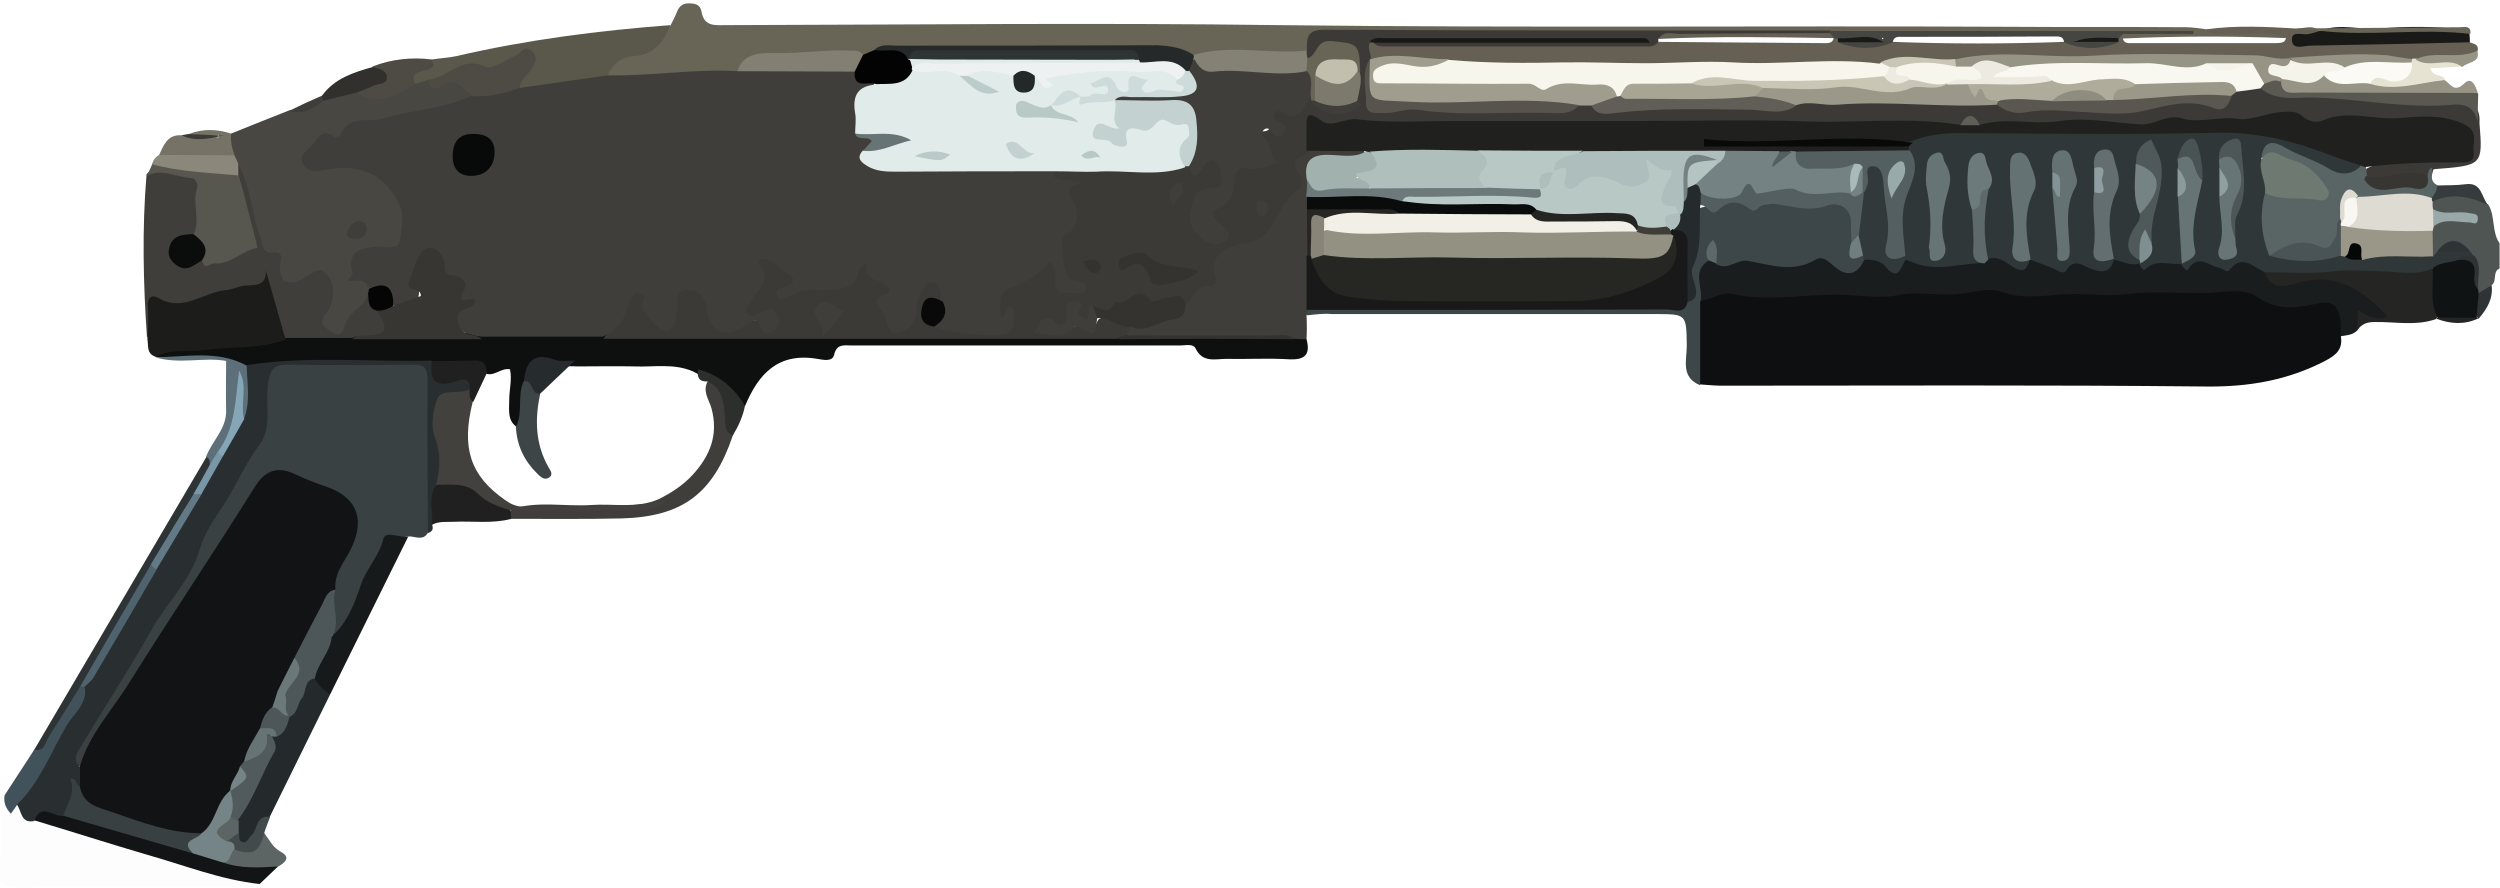 <?xml version="1.0" encoding="utf-8"?>
<!-- Generator: Adobe Illustrator 25.0.0, SVG Export Plug-In . SVG Version: 6.00 Build 0)  -->
<svg version="1.1" id="Camada_1" xmlns="http://www.w3.org/2000/svg" xmlns:xlink="http://www.w3.org/1999/xlink" x="0px" y="0px"
	 viewBox="0 0 597 212" style="enable-background:new 0 0 597 212;" xml:space="preserve">
<style type="text/css">
	.st0{fill:#FDFDFD;}
	.st1{fill:#4F5553;}
	.st2{fill:#0D0F10;}
	.st3{fill:#394142;}
	.st4{fill:#191D1E;}
	.st5{fill:#0E100F;}
	.st6{fill:#292F31;}
	.st7{fill:#403E3A;}
	.st8{fill:#3D4648;}
	.st9{fill:#252623;}
	.st10{fill:#242A2C;}
	.st11{fill:#171A1B;}
	.st12{fill:#121415;}
	.st13{fill:#3F3E3B;}
	.st14{fill:#1F201F;}
	.st15{fill:#5C6563;}
	.st16{fill:#2D2F2D;}
	.st17{fill:#424A4B;}
	.st18{fill:#2E3435;}
	.st19{fill:#3B3A36;}
	.st20{fill:#686456;}
	.st21{fill:#484742;}
	.st22{fill:#656053;}
	.st23{fill:#1C1D1A;}
	.st24{fill:#5A574B;}
	.st25{fill:#596465;}
	.st26{fill:#58574F;}
	.st27{fill:#2E3336;}
	.st28{fill:#191A18;}
	.st29{fill:#5A5951;}
	.st30{fill:#42525B;}
	.st31{fill:#979486;}
	.st32{fill:#4D4B43;}
	.st33{fill:#5D6F78;}
	.st34{fill:#767366;}
	.st35{fill:#8B887B;}
	.st36{fill:#31302D;}
	.st37{fill:#E7E3D3;}
	.st38{fill:#363B3C;}
	.st39{fill:#3A3A36;}
	.st40{fill:#303739;}
	.st41{fill:#DEDCD2;}
	.st42{fill:#101313;}
	.st43{fill:#9A9788;}
	.st44{fill:#99A8A8;}
	.st45{fill:#111314;}
	.st46{fill:#4D5759;}
	.st47{fill:#32393A;}
	.st48{fill:#5D696B;}
	.st49{fill:#5D686A;}
	.st50{fill:#373633;}
	.st51{fill:#3D4546;}
	.st52{fill:#262B2D;}
	.st53{fill:#343330;}
	.st54{fill:#42413D;}
	.st55{fill:#394042;}
	.st56{fill:#4F636E;}
	.st57{fill:#85A6B7;}
	.st58{fill:#627A87;}
	.st59{fill:#7997A7;}
	.st60{fill:#20211E;}
	.st61{fill:#181918;}
	.st62{fill:#0A0C0B;}
	.st63{fill:#A1B1AE;}
	.st64{fill:#6D7A7B;}
	.st65{fill:#262623;}
	.st66{fill:#545F61;}
	.st67{fill:#252A2C;}
	.st68{fill:#535E60;}
	.st69{fill:#707E80;}
	.st70{fill:#515B5D;}
	.st71{fill:#677476;}
	.st72{fill:#758486;}
	.st73{fill:#E0EBEA;}
	.st74{fill:#A09D8E;}
	.st75{fill:#F9F8F0;}
	.st76{fill:#9B9889;}
	.st77{fill:#C3D2D0;}
	.st78{fill:#56544D;}
	.st79{fill:#595750;}
	.st80{fill:#605E56;}
	.st81{fill:#373632;}
	.st82{fill:#080908;}
	.st83{fill:#454541;}
	.st84{fill:#848175;}
	.st85{fill:#838073;}
	.st86{fill:#25292A;}
	.st87{fill:#030303;}
	.st88{fill:#FEFEFE;}
	.st89{fill:#040504;}
	.st90{fill:#F7F6ED;}
	.st91{fill:#181917;}
	.st92{fill:#C9C6B5;}
	.st93{fill:#0B0C0C;}
	.st94{fill:#6E7971;}
	.st95{fill:#4A5456;}
	.st96{fill:#FBFAF4;}
	.st97{fill:#F5F4EA;}
	.st98{fill:#626E70;}
	.st99{fill:#657274;}
	.st100{fill:#677475;}
	.st101{fill:#080909;}
	.st102{fill:#687577;}
	.st103{fill:#4F595A;}
	.st104{fill:#6D7A7C;}
	.st105{fill:#758385;}
	.st106{fill:#4E5757;}
	.st107{fill:#4A5354;}
	.st108{fill:#7F8E90;}
	.st109{fill:#8F9FA1;}
	.st110{fill:#8B9B9D;}
	.st111{fill:#050606;}
	.st112{fill:#8FA0A2;}
	.st113{fill:#829295;}
	.st114{fill:#F8F7F2;}
	.st115{fill:#6B787A;}
	.st116{fill:#6B797A;}
	.st117{fill:#748284;}
	.st118{fill:#AFBFBC;}
	.st119{fill:#AEBEBC;}
	.st120{fill:#B8C8C5;}
	.st121{fill:#939182;}
	.st122{fill:#888578;}
	.st123{fill:#3E3D38;}
	.st124{fill:#F2F0E6;}
	.st125{fill:#242523;}
	.st126{fill:#B4C4C1;}
	.st127{fill:#EEF1F1;}
	.st128{fill:#CDDBDA;}
	.st129{fill:#B8C9C6;}
	.st130{fill:#232829;}
	.st131{fill:#BCCCCA;}
	.st132{fill:#BACAC8;}
	.st133{fill:#B7C8C5;}
	.st134{fill:#7C796D;}
	.st135{fill:#AFAC9C;}
	.st136{fill:#ECEAE1;}
	.st137{fill:#A8A595;}
	.st138{fill:#8F8D7F;}
	.st139{fill:#C2BFAE;}
	.st140{fill:#2E3434;}
	.st141{fill:#99AAAB;}
	.st142{fill:#A9BABB;}
</style>
<g>
	<path class="st0" d="M0.2,189.9c0.3,0,0.6,0,0.9,0c1.4,0.8,0.9,2.6,1.7,3.7c-0.1,0.6,1,0.1,0.4,0.1c-0.3,0-0.3-0.1-0.4-0.3
		c-0.3-1.2,0.3-1.7,1.3-2c2.3,0.4,2.7,3.3,5.1,3.5c16.3,4.8,32.6,9.8,49,14.3c1.4,0.4,3,0.4,3.9,1.8c0,0.3,0,0.5,0,0.8
		c-19.2,0-38.4-0.1-57.6,0.1c-3.3,0-4.8-0.2-4.5-4.2C0.5,201.9,0.2,195.9,0.2,189.9z"/>
	<path class="st1" d="M594.3,49c1.6,2.8,0.7,6.4,2.6,9.1c0,2,0,4,0,6c-1.8,0.8-0.5,3-1.9,4c-1,0.8-1.3,2.9-3.4,2
		c-0.3-0.4-0.5-0.8-0.7-1.3c-0.6-2.2,0.1-4.6-0.8-6.8c-0.3-0.6-0.7-1.1-1.1-1.6c-2.4-1.7-4.6-1.5-6.7,0.5c-0.7,0.4-1.4,0.6-1.9-0.2
		c-0.9-1.7-0.8-3.5-0.6-5.3c0.1-0.5,0.3-0.9,0.5-1.4c1.9-2.6,4.7-1.7,7-1.9c-2.3-0.3-5.4,1-7-2.4c-0.1-0.8,0-1.6,0.5-2.3
		C586,44.5,589.2,44.9,594.3,49z"/>
	<path class="st2" d="M559,80.3c0.5,3.1-1.1,4.5-3.8,5.9c-8.9,4.6-18.1,6.2-28.3,6.1c-38.6-0.4-77.3-0.2-115.9-0.2
		c-1.7,0-3.3-0.2-5-0.3c-2.8-6.3-1.6-12.7-0.9-19.2c2.3-3.3,5.9-3.8,9.3-3.4c9.6,1.2,19.2-0.4,28.9-0.2c8.6,0.2,17.3,0.4,25.8-0.2
		c8.9-0.7,17.8,0.4,26.7,0c7.7-0.3,15.5-0.2,23.3,0.2c3.4,0.2,6.5-0.8,9.9-0.3c5.2,0.7,10.5-0.2,15.4,3c2.1,1.4,5.2-0.1,7.8-0.3
		C559,70.8,561.4,73.9,559,80.3z"/>
	<path class="st3" d="M102.2,127.2c-1.2,2.1-3.1,0.8-4.7,0.9c-6.5,0.6-7.1,6.5-9.3,10.7c-1.9,3.8-3.7,7.7-5.7,11.4
		c-0.6,1.2-1.2,2.4-2.9,2.2c-1.6-4-0.6-8.1-0.9-12.2c0.3-3.3,2-5.9,3.4-8.8c3.9-7.7,2.6-11.3-5.4-14.2c-12.1-4.5-10.4-7.3-19.1,6.1
		c-9,13.9-18.1,27.9-26.9,42c-3.3,5.4-7.2,10.4-10.1,16c-0.4,0.9-1,1.8-2.2,1.7c-2.5-2.4-0.9-4.6,0.4-6.7
		c7.6-12.3,14.4-25,22.8-36.8c4-5.6,6.5-12.2,9.8-18.2c2.1-3.9,3.9-8,6.6-11.5c2.8-3.6,4-7.4,4.1-11.9c0.3-11.8,0.9-12.2,12.6-12.2
		c7.6,0,15.3,0,22.9,0c4,0,5.7,1.7,5.6,5.7c-0.4,7.6,0.2,15.1-0.6,22.8C102.3,118.3,103.8,122.9,102.2,127.2z"/>
	<path class="st4" d="M559,80.3c-0.1-1.5,0.1-3-0.2-4.5c-0.5-2.6-1.8-4-4.9-3.4c-5,1-9.8,2.1-14.9-1.5c-3.5-2.4-8.9-0.8-13.3-0.9
		c-5.8,0-11.7-0.5-17.3,0.2c-5.2,0.7-10.3-0.2-15.4,0.1c-4.7,0.2-9.9,1.3-15-0.6c-3.3-1.2-7.5,0.4-11.2,0.6c-4.5,0.3-9-0.8-13.7,0.2
		c-3.4,0.8-7.5,0.2-11.1,0c-9.4-0.7-18.8,1.8-28.2-0.3c-2.3-0.5-5.1,1.1-7.7,1.7c-1.9-3.7-2.5-7.2,0.7-10.6c1.1-0.3,2.1-0.2,3.2,0.1
		c7.7-1.5,15.6,2.5,23.2-0.7c1.8-0.8,3.6,0.2,5.1,1.4c2.4,1.9,4.5,1.4,6.6-0.6c1.8-0.8,3.8-0.5,5.2,0.6c2.1,1.6,3.6,0.6,5.2-0.7
		c5.8,1.9,11.8,0.1,17.7,0.6c0.6-0.4,1.1-0.7,1.8-1c1.8-0.9,3.4-0.1,5,0.7c1.6,0.8,3.2,1.5,4.8,0c0.4-0.2,0.8-0.4,1.3-0.5
		c4.9,2.7,10.6-0.7,15.6,1.9c1,0.5,1.8-0.5,2.6-1.1c0.4-0.3,0.8-0.5,1.2-0.7c1.8-0.4,3.5,0.4,5.2,0.7c0.4,0.1,0.9,0.2,1.3,0.3
		c2.9-0.2,5.7-1.4,8.6-0.4c0.4,0.1,0.9,0.2,1.3,0.3c2.8-0.8,5.7-1.5,8.5,0.2c0.7,0.4,1.7,0.9,2.3,0.4c4-3,6.7-0.5,9.5,1.9
		c3.4,3.3,7.3,1,10.9,0.7c7.2-0.6,14.9,3.5,18.2,10.1c-2.1,2.5-6.9-1.8-8,3.2C561.9,80.1,560.4,80,559,80.3z"/>
	<path class="st5" d="M312,81c1,3.7-0.4,5-4.2,4.8c-5-0.3-10,0-15-0.1c-2.6,0-5.6,1-7.3-2.5c-0.6-1.2-2.4-0.7-3.7-0.7
		c-26.1,0-52.3,0-78.4,0c-1.7,0-3.6-0.5-4.2,2.2c-0.4,1.8-2.7,1.2-4,1c-9.4-1.6-14.1,3.6-17.3,11.3c-3.8-0.8-4.6-5.6-8.5-6.4
		c-1.3-0.3-2.6-1.3-3.9-1.9c-4.6-2-9.4-1-14.1-1.2c-4.4-0.1-8.9,0-13.3,0c-1.8-0.1-3.6,0.1-5.3-0.3c-3.9-0.8-5.9,0.7-6.3,4.6
		c-1.6,3.3,0.5,7.5-2.7,10.4c-2.7-1.5-2.2-4.1-2.2-6.6s0.7-4.9,0.2-7.4c-2.2-0.5-4,2.1-6.2,0.8c-4.1-3-9-0.6-13.3-2.2
		c-11.8-0.6-23.5-0.1-35.3-0.3c-2.7,0-4.8,2.5-7.6,1.8c-6.9-4.7-14.9-2-22.3-3.1l0.1-0.2c0.5-2.8,2.9-2.2,4.7-2.4
		c8.9-1.1,17.9-0.8,26.7-2.9c5.3-0.6,10.5,0.1,15.8-0.2c10.3,0,20.5-0.2,30.7,0c9.7-0.1,19.4-0.1,29.1,0c19.4-0.1,38.9,0,58.3-0.1
		c21.4,0,42.9,0.3,64.3,0c13.9,0.4,27.8,0,41.6,0.2C309.8,79.6,311,80.1,312,81z"/>
	<path class="st6" d="M58.9,87.2c14.7-2.3,29.4-0.7,44.1-1.1c1.3,2.7,3,4.3,6.4,3.8c1.8-0.2,4.8-0.2,3.1,3.4
		c-0.4,0.4-0.7,0.7-1.2,0.9c-6.1,2.6-7.3,4.4-5.8,11c0.9,4,1,7.8-0.5,11.7c-0.8,2.8,0.1,5.9-1.8,8.5c0.4,1-0.1,1.6-1,1.9
		c-0.1-12.2-0.2-24.4-0.1-36.6c0-2.5-0.6-3.7-3.3-3.6c-10.1,0.1-20.3,0.1-30.4,0c-3.3,0-4,1.6-4.4,4.6c-0.7,4.9,1.1,10.5-2.1,14.6
		c-3.3,4.4-5.4,9.4-8.3,14c-2.2,3.3-4.8,7-5.8,10.6c-2.2,7.7-7.9,12.9-11.6,19.5c-5.5,9.7-11.6,19.1-17.4,28.7
		c-0.8,1.4-1.1,2.8,0.3,4c1.4,1.4,1.3,3,0.5,4.6c-2,1-2,0-1.9-0.8c0.8,2.6,0.6,5.7-2.1,8.2c-2.3,1.6-5.2-0.6-7.6,1
		c-3.1,0.5-2.8-2.5-4-4c2.3-5.4,5.6-10.3,8.6-15.4c2.4-4.1,5.1-8.1,6.7-12.6c5.7-9.4,11.3-18.9,16.6-28.5c3.9-5.9,7.3-12,11-18
		c1.6-3.1,3.5-6,5.3-9c1.4-3.3,3.9-6.1,5.1-9.5C58.6,95.1,56.6,90.9,58.9,87.2z"/>
	<path class="st7" d="M312,81c-1,0-2,0-3-0.1c-11-1-21.9-0.2-32.9-0.4c-2,0-4,0-6,0c-1.8-0.2-1.4-1.3-0.8-2.3
		c2.9-1.6,6.3-1.4,9.3-2.7c1.8-0.8,3.2-1.6,3.7-3.6c0.9-2,1.8-3.9,4-4.8c0.9-0.4,1.9-0.8,1.9-2c0.2-5.9,5-7,9.1-8.8
		c2.8-1.3,5.9-2.4,6-6.3c0-0.7,0-1.5,0.6-1.8c4.1-2,4.7-5.1,4.1-9.4c-0.4-2.6,2.7-3.3,5-3.8c4.2-0.1,8.5-1,12.5,0.7
		c1.2,1.9-0.5,2.2-1.6,2.5c-1.9,0.6-3.9,0.4-5.9,0.4c-3,0-4.7,1.3-4.6,4.4c-0.1,1.4-0.1,2.8-0.1,4.1c0.1,1.1,0,2.3,0,3.4
		c0,3.5,0,7.1,0,10.6c-0.2,4.2,0.6,8.4-0.4,12.6c-0.3,0.6-0.6,1.1-0.9,1.6C312.1,77.2,312.1,79.1,312,81z"/>
	<path class="st8" d="M312.1,75.3c0-0.4-0.1-0.9-0.1-1.3c2.1-1.8,4.7-1.5,7.2-1.5c25.3,0.3,50.6,0.2,75.9,0c2.2,0,4.3,0.1,6.3-0.9
		c1.2-0.7,2.2-1.5,2-3.1c-0.9-6.4,1.8-12.4,1.8-18.7c4.1-0.6,7.9-3.9,12.3-1.3c1.2,0.7,2.2,0.2,3.3-0.3c2.8-1.1,5.6,0.1,8.4,0.1
		c2.3,0.1,4.4,0.3,6.8-0.2c5.1-1,7.3,2,7.2,9.4c-0.4,1.8,0.3,2.9,2,3.5c0.3,0.4,0.2,0.8-0.1,1.2c-1.7,3.6-4.2,3.9-7.1,1.4
		c-1.3-1.1-2.7-2.6-4.4-1.6c-5.4,3.2-10.7,1.3-16.1,0.3c-2.6-0.5-4.9,2.4-7.6,0.8c-0.7-0.5-0.3-1.7-1.3-2c-0.1,0.4-0.3,0.9-0.7,1.2
		c-4.1,2.6-0.9,6.7-1.9,9.9c0,6.6,0,13.2,0,19.8c-4.7-1.9-3.2-6-3.2-9.4c-0.1-7.6,0-7.6-7.6-7.6c-25.7,0-51.4,0-77.1,0
		C316.1,74.8,314.1,75.1,312.1,75.3z"/>
	<path class="st9" d="M562.9,78.9c0.1-1.4,0.1-2.9,0.2-4.9c2.4,1.7,4.4,2.6,7.1,1.6c-6.1-6.5-12.5-10.9-22-7.9
		c-2.7,0.8-6,1.3-7.4-2.6c1.3-1.5,3.2-1.9,5-1.8c11.2,0.8,22.4-0.7,33.5,0.3c0.7,0.1,1.3,0.2,1.8,0.6c1.6,3.7,1.2,7.6,1.1,11.4
		c-0.2,0.2-0.4,0.4-0.5,0.6c-4.8,1.7-9.8,0.6-14.7,0.7C565.2,76.9,563.9,77.4,562.9,78.9z"/>
	<path class="st10" d="M78.8,165.9c-4.8,9.7-9.6,19.5-14.4,29.2c-2.4,0.8-2.2,3.5-3.6,5.1c-2.2,2.5-3.4,2.3-4.9-1
		c-0.1-1,0.1-2,0.3-3c1.9-5.1,4.7-9.7,7-14.6c0.8-1.7,1.5-3.3,1.4-5.1c0.1-0.4,0.3-0.8,0.6-1.2c1.6-1.3,2.5-3,3.4-4.8
		c1.1-1.9,2.2-3.8,2.8-5.9c0.5-1.8,1.3-3,3.3-3.1C77,162.2,78.1,163.8,78.8,165.9z"/>
	<path class="st11" d="M78.8,165.9c-1.5-1.1-2.9-2.3-3.7-4c-1.1-4,2.4-6.8,2.9-10.4c0-0.1,0.9,0,1.2,0.5c3.8-3.3,5.5-8,7-12.4
		c1.3-3.9,4.3-6.7,5.3-10.8c0.5-2.3,4-0.2,6-0.7C91.3,140.7,85,153.3,78.8,165.9z"/>
	<path class="st12" d="M8.2,195.9c1.7-4.4,4.7-0.6,7-1.1c2.2-0.9,4.2,0,6.2,0.6c8.2,2.5,16.5,4.7,24.6,7.3c2.5,0.7,4.9,1.6,7.4,2.3
		c4.2,1.3,8.9-0.3,13,1.9c-1.5,1.4-2.9,2.8-4.4,4.2c-9.3-1-18-4.5-26.9-7C26.2,201.5,17.2,198.6,8.2,195.9z"/>
	<path class="st13" d="M175,104c-4.7,13.9-12,19.4-26.6,19.8c-8.8,0.2-17.5,0.1-26.3,0.1c-0.6-0.9-0.5-1.7,0.3-2.4
		c6.2-1.9,12.5-0.5,18.7-0.9c5.4-0.4,11,0.9,16.2-1.4c3-1.5,5.8-3.3,8.1-5.8c4.2-4.6,6.2-9.6,4.5-15.9c-0.6-2.1-2.3-4.2-0.8-6.6
		c3.4,0.4,4.3,3.1,5,5.9C174.6,99.1,174.3,101.6,175,104z"/>
	<path class="st14" d="M122,122c0,0.6,0,1.2,0.1,1.9c-4.5,1.2-9.1,0.5-13.6,0.7c-1.8,0.1-3.6-0.2-5.3,0.7c0.3-3.1-1.1-6.4,0.9-9.3
		c2.8-2.1,5.9-1.5,8.5-0.2C115.9,117.5,119.3,119.4,122,122z"/>
	<path class="st15" d="M66.5,206.9c-4.5,0.3-9.1,0.6-13.4-1c0.6-1.4,1.2-2.9,2.9-3.4c3.8,1.6,4.6-2.7,7.1-3.6c1.2,1.6,2,3.5,4.1,4.6
		C69.5,204.8,68,206,66.5,206.9z"/>
	<path class="st16" d="M175,104c-2.1-0.9-1.8-2.8-1.9-4.6c-0.3-3.3-0.5-6.6-4.1-8.3c-2.1,0.1-2.6-1-2.3-2.9c5,1.3,8.6,4.4,11.2,8.7
		C177.4,99.5,176.3,101.8,175,104z"/>
	<path class="st17" d="M63.1,198.9c-1.1,4.6-2.8,5.5-7,4c-0.9-0.7-2-1.1-2.2-2.3c0.6-1.5,1.6-2.1,3.2-1.7c0.1,0.7-0.1,1.6,0.3,1.9
		c1.5,1.1,1.9-0.7,2.6-1.3c1.6-1.3,1-5,4.5-4.4C64,196.4,63.5,197.6,63.1,198.9z"/>
	<path class="st18" d="M591.9,70c1-0.6,2.1-1.3,3.1-1.9c0.4,3.2-1.1,5.7-3.1,8c-0.2-0.2-0.4-0.4-0.6-0.6
		C590.5,73.5,590.3,71.6,591.9,70z"/>
	<path class="st9" d="M591.9,76c-3.3,1.6-6.7,1.4-10.1,0.1c0.1-0.1,0.3-0.3,0.4-0.4c3.1-1.6,6.2-1.6,9.3,0.1L591.9,76z"/>
	<path class="st19" d="M270,78c-0.3,0.7-0.7,1.3-1,2c-0.5,0.7-1.5,0.3-2,0.9c-41,0-82,0-122.9,0c2.1-3,4.8-5.6,5.9-9.3
		c0.4-1.3,1.6-2.2,3.2-2c1.5,0.2,1.6,1.5,1.7,2.6c0.1,0.8,0.1,1.7,0.6,2.4c0.9,1.2,1.8,2.7,3.4,2.6c1.8-0.2,1.3-2,1.6-3.2
		c0.5-2.4,0.5-5.4,4-5.4c3.4-0.1,4.8,2.3,5.7,5.3c1.4,4.8,2.2,5.2,7.1,3.4c3-1.1,3-1.1,7,0.3c-1-2.1-2.5-1.4-3.8-1.2
		c-3,0.3-3.8-1.2-2.5-3.6c1.7-3.1,4.1-5.7,2.7-9.6c-0.2-0.6,0.3-1.4,1-1.6c3.3-1,5.2,1.5,7.4,3.1c2.1,1.6,1.9,3.3-0.2,4.8
		c3.4-1.5,7.2-1.1,10.8-1.8c2.5-0.5,3.7-1.1,4.8-3.2s2.8-3.2,4.4-0.3c0.7,1.2,1.8,1.9,2.9,2.7c1.5,1.2,2.7,2.7,1,4.6
		c-1.4,1.5-0.4,2.8,0.2,4.1c0.4,0.9,0.9,1.9,2,2c1.4,0.1,2-1,2.4-2.1c0.7-1.9,0.6-4,1.8-5.7c1.1-1.6,2.1-3.9,4.5-3
		c2.1,0.8,2.7,2.8,1.8,5c-4.9,2-4.9,2-1.7,5.6c5.1,2.4,10.5,1.4,15.7,0.9c2-0.2,1.7-0.8-0.3-1.7c-2.3-1.1-1.4-7.3,1.2-8.6
		c3.2-1.5,6.2-3,8.9-5.4c2.1-1.9,3.3-0.1,3.4,2.1c0.1,2.3,0.9,3.8,3.5,3.9c-2.9-2-5.2-9.9-3.1-12.6c2.3-3.1,2.6-5.9,1.5-9.3
		c-0.4-1.3-0.3-2.6,1.3-3.2c-1.9,0.5-3.8,0.7-4.7-1.4c-0.6-1.6,0.9-1.8,2-2.2c9.5-0.9,19,0.3,28.4-0.8c0.5,0,1,0,1.6,0.1
		c1.3,0.4,2.4,0.6,3.6-0.5c1.6-1.5,3.7-2.2,4.9,0.4c1.2,2.4,2,5.2-1.4,6.8c-1.3,0.6-3,0.7-3.8,2.2c-1.1,1.8-1.5,3.8-0.4,5.7
		c1,1.8,2.4,3.1,5.3,2.5c-2.9-3.4-3.7-6.5,0.6-9c0.5-0.3,0.1,0.2,0.2-0.4c0.9-6.4,4.9-8.8,11.4-8c-1-2-1.5-3.5-2.4-4.9
		c-0.6-0.9-0.7-2.7-0.3-2.7c4.9,0.8,0.9-6.1,4.5-5.4c3.4,0.6,5.2-1.4,7.4-3c0.5,0.1,0.9,0.3,1.2,0.7c3.5,4,7.6,2.1,11.7,1.1
		c0.5,0,1.1,0.2,1.5,0.4c5.9,1.7,11.8-0.1,17.8,0.5c8.3,0.7,16.6,0.1,24.9,0.2c2.4,0,4.6-0.3,6.8-1.3c1.2-0.3,2.3-0.3,3.5,0
		c1.6,0.9,3.3,1.5,5.2,1.1c9-1.6,18.1,0.2,27.1-0.8c5.5-0.6,11.1,1.9,16.6-0.7c6.8-1.7,13.9-1,20.7-0.8c8.9,0.2,17.8,0,26.7,0.7
		c2.9,1.3,5.9,1.5,9.2,1.5c5.3,0,10.6-0.2,15.9,0.5c5.7,0.8,11.1-1.3,16.7-2.1c3.3-0.5,6.6-1,9.9,0.3c1.7,0.7,2.9,0,3.9-1.3
		c0.5-0.6,1.1-1.1,1.8-1.4c2.5-1.2,5.1-1.3,7.7-0.7c3.3,1.3,6.6,1.9,10.2,1.4c3.8-0.6,7.6-0.3,11.3,0.7c7.5,2,15.2,0.8,22.8,1
		c3.9,0.1,6.5,1,6.2,5.5c0.8,10.1,0.8,10.1-10.9,11c-0.6,0.8-0.1,2.3-1.6,2.5c-4.8-0.2-9.6,2.2-14.4-0.3c-0.5-0.7-0.5-1.5-0.1-2.3
		c3.5-1.9,7.3-2,11.1-2.2c2.7-0.2,5.3,0.1,8-0.1c2.2-0.1,5.1,0.8,5.6-2.6c0.5-3.3-2.2-4-4.5-4.9c-3.3-1.2-6.6-0.4-9.9-0.3
		c-6.8,0.2-13.6-1.3-20.3,0.3c-1.5,0.4-3,0-4.4-0.7c-2.8-1.5-5.9-1.6-8.8-0.8c-6.2,1.8-12.5,0.6-18.7,1.3c-16.3,1.7-32.7,0-49.1,0.7
		c-2.3-1.4-4.5-1-6.7,0.4c-5.8,0.3-11.6-0.7-17.4-0.6c-24.4,0.7-48.7,0.3-73.1,0.1c-17.9-0.2-35.9,0.6-53.8-0.4
		c-2-0.1-4,0.8-5.9,0.5c-2.4-0.4-3.4,0.5-3.5,2.8c0,1-0.6,1.9-1.2,2.7c-1.9,1-4.8,1.5-2.3,4.8c0.8,1.2,0.8,3.6-0.3,4.2
		c-5.4,3.1-4.8,12.2-13.3,12.7c-1.9,0.1-8.7,2.2-6.2,8.4c0.3,0.8-0.4,1.8-1.3,1.7c-3.3-0.5-3.9,2.6-5.5,4.2
		c-6.1,0.9-12.6-0.5-18.4,2.7c-0.9,0.5-1.9,0-2.9-0.1c-2.8,3.3-2.9,3.3-5.8-1.3c0.5,6-3.4,4.7-6.6,4.9c1.9,0.4,3.8,1.3,5.6,0
		c1.4-1,2.5-1.6,4.3-0.4c2,1.3,1.7-1.9,3-2.3C265.4,74.7,267.8,76.1,270,78z"/>
	<path class="st20" d="M160.1,6.1c0.5-1,1.1-2.1,1.5-3.1c0.5-1.4,1.3-2.2,2.9-2.2c1.5,0,2.7,0.3,3,1.9c0.6,3.8,3.4,3.3,6.1,3.3
		c43.9-0.1,87.9-0.6,131.8,0c58.4,0.7,116.8,0.1,175.2,0.4c13.8,0.1,27.6,0,41.4,0.1c1.6,0,3.3,0.3,4.9,0.5
		c5.1,0.2,10.1-0.1,15.2,0.2c1.4,0.1,3.9-0.9,3.6,2.2c-0.6,0.2,0.2,0.2-0.4,0.3c-12.7,1.3-25.3,1.4-38-0.1c-0.6-0.4-0.7-1-0.4-1.6
		c4-0.8,7.9-0.1,11.5-0.4c-0.6-0.1-1.7-0.1-2.8,0c-26.3,1.7-52.6,0.6-78.9,0.9c-39.3,0-78.5-0.1-117.8,0c-2.7,0-5.4-0.2-6.3,3.3
		c-1.7,2.1-4.1,1.8-6.4,1.8c-7.3-0.1-14.5-0.2-21.8,0.1c-3.7-0.8-7.5-1.2-11.4-1.2c-20.9,0-41.8-0.5-62.7,0.3
		c-1.3,0.4-2.7,0.8-4,0.8c-8.8-0.1-17.7-0.6-26.4,1.7c-2,0.5-3.3,2.2-5.2,2.7c-9.5,0.1-19,1.9-28.6,1c-2.1-0.9-2.1-2.2-0.8-3.8
		c1-1.1,2.2-2.3,3.6-2.5C153.9,12.4,157,9.2,160.1,6.1z"/>
	<path class="st21" d="M55.2,31.9c4.7-1.9,9.4-3.8,14-5.6c3-0.2,5.7-1.2,8.3-2.7c2.3-1.2,4.7-2.3,7.4-2.1c5.1,1.9,9.7,1,14-2.2
		c1.1-0.6,2.1-1,3.4-0.6c1.1,0.5,2.2,1.2,3.3,0.7c4.3-1.9,6.4,0.5,8,4c-0.7,1.9-2.5,2.1-4.1,2.4c-7.1,1.4-14.1,3.9-21.4,4.3
		c-1.5,0.1-3.1,0.3-4.1,1.5c-1.4,1.6-2.9,2.6-5.2,2.3c-1.9-0.3-2.4,1.5-3.5,2.4c-0.6,0.6-1.2,1.3-0.8,2.2c0.5,1.1,1.7,1.2,2.6,0.8
		c2.5-0.9,4.9-0.2,7.3,0.2c8.9,1.3,13.2,6.7,12.9,15.7c-0.1,3.4-1.5,4.9-4.7,5.1c-1.2,0.1-2.3,0.3-3.4,0.5c-1.5,0.2-3,0.4-3.2,2.4
		c-0.2,1.6-0.1,3,1.7,3.7c0.6,0.3,0.9,0.9,1.2,1.5c0.1,0.5,0.1,0.9,0.1,1.4c-0.7,4.2-4.6,6.4-6.4,9.9c-0.8,1.4-2.7,0.8-4.1,0
		c-1.5-0.9-2.7-2.1-2.1-4c0.3-1,1.1-1.7,1.2-2.7c0.2-2.1,1.4-4.5-0.3-6.2s-3.3,0.5-4.9,1c-3.3,1.1-4.4-0.5-6.5-3.1
		c-6-7.5-6.1-16.8-9.6-25c-0.5-0.8-1-1.7-1.3-2.7C54.2,35.3,53.6,33.5,55.2,31.9z"/>
	<path class="st22" d="M545.9,9.1c-4.2-2.3-8.7-0.4-13-1c-2-0.3-4.3,0.8-6-1.1c7.1-1,14.2-0.6,21.3-0.2c2,0.1,4.2-1.1,5.9,0.8
		c-0.3,1.2-1.6,1.3-2.4,1.8c10.6,0.8,21.3,0,32-0.6c2.1-0.1,4.3-0.4,6.1,1.3c0.9,0.4,2.1,0.4,1.9,1.9c-1.1,2.5-3.4,2.3-5.5,2.4
		c-3,0.1-6,0.1-8.9,0.9c-0.6,0.1-1.1,0.1-1.7,0.1c-9.6-1.8-19.2-0.6-28.8-0.3c-7.9,0.2-15.8-0.7-23.7-0.6c-10.4,0-20.8,0.7-31.2,0.6
		c-8.1-0.1-16.2-0.8-24.2,0.4c-6.2-0.1-12.5-1-18.7,0.5c-13.3-0.7-26.6,0.2-39.8,0.2c-12.7-0.1-25.5-0.5-38.3,0.1
		c-8.3,0.4-16.6,0.3-24.9-1.1c-6.3,0.3-12.5-0.6-18.7-0.9c-1.4-1.7-2.6-3.4,0.2-4.9c0.6-0.1,1.2-0.1,1.8,0.1
		c21.1,0.4,42.2,0.1,63.3,0.1c1.2,0,2.3-0.3,3.4-0.6c13.5-0.8,27.1,0,40.7-0.4c0.6-0.1,1.2-0.1,1.8-0.1c0.6,0.1,1.1,0.3,1.6,0.5
		c4.4,1.2,8.7,0.8,13-0.2c12.9-0.3,25.8-0.3,38.7,0c4,1.1,8.1,1.2,12.2,0.6c0.4-0.3,0.8-0.5,1.1-0.9c0.6-0.4,1.1-0.8,1.9-0.5
		c0,0.3,0,0.7,0,1C519.9,9.9,532.9,9.9,545.9,9.1z"/>
	<path class="st7" d="M56.9,39.1C60,44.7,60,51.2,62.3,57c0.5,1.4,0.1,3.7,3.2,3.3c2.6-0.3,1.3,2.4,1.3,3.4c0.2,4.1,2.5,4.3,5.3,3
		c2.1-1,4.2-3.8,6.3-0.8c1.8,2.7,1.4,6.6-0.4,8.8c-2.5,2.9,0,3.6,1.2,4.5c2.2,1.7,2.8-0.2,3.3-1.9c0.9-3.1,4.9-4,5.4-7.4
		c1.5,0.8,1.8,2.7,3.1,3.6c1.8,1.6,2.4,3.8,1.4,5.8c-1,2-3.3,0.7-4.9,1c-1.1,0.2-2.3-0.3-3.4,0.4c-5.3,0-10.6,0-15.9,0
		c-3.9-3.8-3.5-9-5-13.6c-0.9,1-2.4,1.6-4.1,2c-4.5,1-9.1,1.8-13.4,3.7c-1.8,0.8-3.6,0.8-5.3,0c-3.5-1.6-4.4-0.1-4.1,3.2
		c0.1,1.6,0.2,3.4-1.2,4.6c-0.9-13-1.2-26-0.1-39c3.3-3.8,7.2-1.4,10.5-0.5c3.2,0.8,2.7,4.1,2.5,6.7c-0.2,2.5,1.2,5.3-1,7.6
		c-0.7,0.8-1.6,1.1-2.5,1.5c-1.6,0.6-3.2,1.4-2.5,3.5s2.4,1.8,4.1,1.3c0.6-0.2,1.3-0.3,1.9-0.3c2.6,0.6,5.1-0.3,7.2-1.3
		c2.7-1.2,5.3-2.8,3.6-7c-1.5-3.6-2.3-7.6-2.8-11.5C56,40.8,56.2,39.9,56.9,39.1z"/>
	<path class="st23" d="M35.2,81c0.1-2.7,0.3-5.3,0.1-7.9c-0.1-2.3,1.1-2.8,2.6-1.9c5.9,3.4,10.6-1.4,15.9-1.9c1.6-0.1,3.2-1,4.8-1.1
		c2.4-0.2,5,0.2,4.9-3.6c1.6,5.5,3.1,11,4.7,16.5c-6.3,2.3-13,1.6-19.5,2.5c-3.8,0.5-7.9-0.4-11.5,1.6C34.9,84.5,35.5,82.5,35.2,81z
		"/>
	<path class="st24" d="M102.1,19.1c-1,0.3-2,0.7-3,1c-2.3-1.5-1-2.6,0.4-3.6c1.1-0.8,2.7-1.1,3.6-2.3c2-0.3,4-0.4,5.9-0.8
		c16.8-3.9,33.9-6.1,51.1-7.4c-1.6,4-3.9,7.1-8.7,7.4c-3,0.2-5.1,1.8-6.3,4.6c-0.4,1.2-1.4,2-2.6,2c-5.8,0.2-11.4,2.3-17.3,1.9
		c-1.9-0.7-1.9-2.1-1.1-3.6c0.6-1.3,1.8-2.4,1.8-4.3c-2.4-0.4-4,1.4-6,1.8c-2,0.5-3.8,2-6.1,0.5c-1.1-0.7-2.3-0.1-3.2,0.6
		C108.1,18.9,105.1,19.1,102.1,19.1z"/>
	<path class="st25" d="M579.7,42c0.1-0.8,0.2-1.6,1.1-2c0.2,1.5-0.8,3.2,1.2,4.2c1,1.5-0.1,2.3-1.1,3.1c-5.9-0.2-11.8,0.8-17.7,0.5
		c-4.9-1.6-2.1,3-3.4,4.3c-0.5,1.6-0.5,3.3-1.1,4.8c-0.7,1.8-2.2,3.8-3.9,3.1c-4.6-1.9-8.6,0.1-12.7,1.3c-0.3,0.1-0.6-0.1-0.9-0.3
		c-2.4-4.7-3.2-9.5-1-14.5c0.8-1.3,2.1-1.6,3.5-1.1c3.4,1.3,6.9,0.3,10.3,0.5c-1.6-5-8.1-8.7-14.2-8.2c0.4-4.4,1.6-5.5,5.3-4.1
		c3.2,1.3,6.5,2.4,9.5,4.2c2.8,1.7,5.8,2.4,9,1.6c0.5,0,1,0.1,1.4,0.5c0.1,0.7,0.1,1.3,0.2,2C569.9,44.9,574.8,44.6,579.7,42z"/>
	<path class="st26" d="M57,41.9c0.4,1.4,0.8,2.8,1.2,4.3c1.1,4.4,2.3,8.8,3.3,13c-3.8,0.6-6.4,4-10.2,3.7c-1-0.1-2.6,1.8-3-0.7
		c-0.1-2.3-1.6-4.1-2-6.3c1.6-3.6-0.5-7.4,0.8-11.1c0.3-0.9-0.5-2.3-1.5-2.3c-3.5-0.1-6.9-2.5-10.5-0.5c0.4-1,0.9-1.9,1.3-2.9
		C43.4,38.8,50.4,39.1,57,41.9z"/>
	<path class="st27" d="M8.2,179c13.7-23.3,27.4-46.6,41.1-69.9c1.4-0.2,1.5,0.8,1.6,1.8c-1,2.7-2.9,4.9-4,7.6
		c-3.7,5.5-6.7,11.3-10.3,16.8c-5.6,9.7-11.1,19.4-17,28.9c-2.2,5-5.4,9.4-8.2,14.1c-0.7,1.1-1.5,2.3-3.2,1.5
		c-0.1,0-0.1-0.2-0.2-0.4C8.1,179.3,8.1,179.1,8.2,179z"/>
	<path class="st28" d="M589.8,10.1c-12.7,0.3-25.4,0.6-38.1,0.8c-1.5,0-4.4,1.2-4.4-1.5c0-2.2,2.7-0.9,4.1-1.3
		c1-0.2,1.9-0.5,2.8-0.8c4.6-1.8,9.3-0.1,14-0.5c6.5-0.5,13.2-0.6,19.8,0.3c0.7,0.1,1.2,0.5,1.7,0.9C589.8,8.8,589.8,9.4,589.8,10.1
		z"/>
	<path class="st29" d="M591.7,29.1c-0.8-3.1-2.5-4.4-5.9-4.1c-11,1-21.8-1.3-32.7-1.7c-4.6-0.2-9.2,1.1-13.3-2.2
		c-0.2-1,0.4-1.6,1.1-2.1c1.7-1,3.3-0.9,4.9,0.4c1.5,1.8,3.6,1.3,5.6,1.3c9.4,0,18.8,0,28.3,0.1c4.1,0,8.1,0.5,12.1,1.5
		C591.7,24.5,591.7,26.8,591.7,29.1z"/>
	<path class="st30" d="M8.2,179c2.5,0.6,2.6-1.7,3.4-3c2.6-4,5-8,7.5-12c0.4-0.4,0.7-0.4,1.1,0c0.8,4-2.5,6.3-4.2,9.1
		c-3.8,6.4-6.4,13.6-11.8,18.9c-0.5,0.8-1,1.5-1.6,2.3c-1.2-1.2-1.8-2.7-1.5-4.4C3.5,186.3,5.8,182.6,8.2,179z"/>
	<path class="st31" d="M591.7,22.2c-14.1,0-28.2-0.1-42.3-0.1c-2,0-4.6,0.7-4.7-2.7c0.2-0.5,0.4-0.8,0.9-1c3.1-0.4,6.3,0.6,9.3-0.8
		c3.8,2.1,8.1,0.4,12.1,1.6c4.9,0.9,9.7-1,14.6-0.5c0.8,0.1,1.6-0.1,2.3,0.5c1.4,1,2.2,3,4.6,0.7C590.2,18.2,591.2,20.5,591.7,22.2z
		"/>
	<path class="st32" d="M103.1,14.2c1.2,2.2-0.9,2.4-2,2.7c-1.7,0.5-3.1,0.9-2,3.1c-5.9,4.1-10.3,4.8-14,2c0.5-1.7,2-2.1,3.3-2.5
		c2.8-0.9,1.3-2.3,0.5-3.6C93.5,14.1,98.3,13.6,103.1,14.2z"/>
	<path class="st33" d="M50.1,111c0-0.8,0-1.6-0.9-1.9c1.4-3.8,4.9-6.6,4.8-11.1c-0.1-3.9,0-7.8,0-11.8c-5.2-1-11.2,0.9-17-0.9
		c7.4,0,14.9-1.8,21.9,2c0.1,4.3,1,8.7-0.7,12.9c-2.9-2.1,0-5.2-1.4-7.6c1.5,6-1.3,10.8-4,15.6C51.6,108.8,52.4,111.3,50.1,111z"/>
	<path class="st34" d="M55.2,31.9c-0.2,1.8,0.2,3.5,0.8,5.2c-3.4,1.6-13,1.6-18-0.1c1.1-2.4,2-4.9,5.3-4.7c2.9,0.7,5.9-0.1,8.8,0.5
		c0.7,0-0.2-1.1,0-0.5c0,0.1-0.1,0.1-0.3,0.1c-2.3,0.1-4.6,0.7-6.7-0.4C48.4,30.7,51.8,30.8,55.2,31.9z"/>
	<path class="st35" d="M38,37c6,0,12,0.1,18,0.1c0.3,0.7,0.6,1.3,0.9,2c0,0.9,0,1.9,0,2.8C50,41.2,43,41.1,36.3,39.2
		C36.6,38.2,37.1,37.5,38,37z"/>
	<path class="st36" d="M89,16c1.6,0.4,3.5,0.8,3.4,2.7c-0.1,1.5-2.1,1.2-3.2,1.8c-1.3,0.6-2.7,1.1-4.1,1.6c-2.7,0.7-5.3,1.3-8,2
		c-0.4-0.4-0.5-0.9-0.1-1.4C80,18.7,84.4,17.3,89,16z"/>
	<path class="st20" d="M589.9,8.1c-11.8-1.4-23.7,0.6-35.5-0.7c-2.1-0.2-4.1-0.4-6.2-0.6c13.2-0.1,26.3-0.2,39.5-0.3
		C588.7,6.4,590.2,6.2,589.9,8.1z"/>
	<path class="st37" d="M583.9,19.1c-6,0.6-11.9,2.8-18,0.9c-0.1-2.8,1.7-2.5,3.6-2.3c2.4,0.4,4.9,0.7,5.8-2.6
		c0.2-0.4,0.4-0.8,0.8-1.1c0.3,0,0.6,0,0.9,0c2.4,0.7,4.8-0.4,7.2,0c1.5,0.2,3.4-0.5,3.9,1.9c-2.5,0.1-5.1,0.3-7.7,0.4
		C581,18.7,583.4,17.4,583.9,19.1z"/>
	<path class="st38" d="M580.7,47.3c0.6-0.9,1.4-1.8,1.2-3c2.3-0.1,4.6,0,6.8-0.3c4.1-0.6,3.8,3.2,5.5,5c-4.3-2.1-8.7-3-13.3-0.9
		l-0.4-0.3L580.7,47.3z"/>
	<path class="st31" d="M588,16c-3.4-2.6-7.7,0.5-11.2-1.8c4.7-2.3,10.1,0.2,14.8-2.1C592.4,15.1,589.3,14.7,588,16z"/>
	<path class="st7" d="M77,22.8c0,0.5,0.1,0.9,0.1,1.4c-2.4,1.8-4.8,3.4-7.9,2.2C71.8,25.1,74.4,23.9,77,22.8z"/>
	<path class="st39" d="M45,32c2.8,0.1,5.5,0.3,8.3,0.4c-3.4,0.7-6.7,1.5-10-0.1C43.8,32.2,44.4,32.1,45,32z"/>
	<path class="st40" d="M540.9,46.1c-1.4,5.1-0.9,10.1,1,15c5.6-0.6,11.2,0.5,16.7-0.8c0.5,0,0.9,0,1.4,0.1c1.4,0.3,2.8,0.4,4.2,0.3
		c5.7-0.7,11.3-2.4,16.9,0.5c0.3-0.4,0.6-0.7,0.9-1.1c2.6-1.5,5.3-1.4,7.9,0c0.3,0.3,0.6,0.7,0.9,1c-1,1.2-2.5,1.2-3.8,1.8
		c-2,0.8-4,1.6-6.2,1.2c-3.8,1.8-7.8,0.8-11.6,0.7c-4.1-0.1-8-0.5-12.2,0c-5.3,0.7-10.8,0.2-16.2,0.2c-2.8-1.3-5.4-4.5-8.5-0.4
		c-0.5,0.6-1.5-0.5-2.2-0.6c-2.5-0.4-5.2-3.6-7.6,0.4c-0.3,0.5-1.3-0.6-1.7-1.4c1.4-2.3,2.2-4.7,1.7-7.5c-0.7-4.2,1-8.1,1.9-12
		c0.1-1.8,0.3-3.6-0.2-5.4c-0.3-1-0.2-2.7-1.7-2.5c-1.2,0.2-1.3,1.7-1.3,2.9c0,0.7,0,1.5-0.1,2.2c0,2.1,0,4.2,0,6.3
		c0.4,5.3,1.8,10.7-0.4,16c-2.8,0.3-6-1.3-8.5,1.4c-0.3,0.4-1.2-0.8-1.4-1.6c0.8-1.8,1.8-3.5,1.6-5.5c0-3.4,0.1-6.8,1.3-10.2
		c1.3-3.7,1.3-7.7-0.8-11.5c-1.8,1-1.7,2.5-1.8,4c0.1,3.5-0.3,7,0.5,10.4c0.3,1.9-0.1,3.6-1.1,5.2c-1.5,2.2-1.1,4.3,0.5,6.3
		c0.1,0.5,0.1,0.9,0,1.4c-2.2,0.7-4.2-0.5-6.2-0.9c-3.7-4.7-2.4-9.9-1.2-15c0.6-2.5,1.1-4.8,0.2-7.2c-0.3-0.7-0.5-1.8-1.5-1.6
		c-1.2,0.2-1,1.5-1.1,2.4c-0.1,1.7,0,3.4,0,5.1c-0.4,4.1,0.8,8.1,0.2,12.2c-0.4,2.7,1.8,3.1,3.4,4.1c-0.8,3-2.5,3.2-5.2,2.3
		c-1.9-0.6-4.2-3-6.2,0.3c-0.6,1-2,0-3.1-0.5c-1.8-0.8-3.7-1.4-5.5-2.1c-3.3-4.5-2.5-9.4-1.1-14.3c0.9-3.2,1.2-6.1-1.7-9.4
		c-1.3,7.5,0.5,14.1,0.2,20.8c-0.1,1.5,1.6,2,2.6,2.8c-0.7,1.8-1.1,3.6-4,1.9c-1.7-1-3.6-2.9-6.1-1.9c-3.9-5.1-1.9-10.6-1.2-16
		c0.4-2.4,1-4.9-1.4-7.2c-2,3.9-0.6,7.6-0.1,11.2c0.4,4.3-0.5,8.8,1.8,12.9c-5.5,0-11.1,2.2-16.6,0c-0.7-0.3-1.5-0.5-2.3-0.8
		c-0.4-0.3-0.7-0.7-0.9-1.2c-3.1-6.8,0.2-13.3,1-19.9c0.2-1.7,0.5-3.2,0.1-4.9c0-0.6,0.1-1.1,0.3-1.7c0.4-0.8,1.1-1.4,1.8-1.9
		c6.7-2.9,13.8-1.8,20.6-1.8c19.7-0.2,39.4-0.4,59.2,0c9.6,0.2,18.7,3.4,26.8,9c-2.3,2.5-5.4,2.1-7.6,0.7c-3.4-2.1-7.2-3.1-10.6-5.1
		c-3.3-2-5.2-1.2-5.6,2.7C541.8,40.6,542.8,43.2,540.9,46.1z"/>
	<path class="st41" d="M580.7,47.3c0,0.3,0,0.6,0.2,0.8c0,0.7,0,1.3,0.1,2c0.8,1.4,0.8,2.8,0.1,4.2c0,0.3-0.1,0.6-0.2,0.9
		c-5.1,3.2-10.6,0.7-15.9,0.8c-1,0-3.4,0.7-4.3-1.2c0.4-2.3,1.1-4.5,1.5-6.8c0.2-0.4,0.5-0.8,1-1C569,47,574.9,45.1,580.7,47.3z"/>
	<path class="st42" d="M580.9,64.1c1.7-1.5,4-1.3,6-2c3.1-1.2,4.8-0.5,4.5,3.2c-0.1,1.3-0.3,2.7,0.4,3.9c0,0.3,0.1,0.6,0.1,0.9
		c-0.2,1.9-0.3,3.9-0.5,5.8c-3.1,0-6.2,0-9.3-0.1C580.1,72,581.2,68,580.9,64.1z"/>
	<path class="st43" d="M560.8,54.2c6.7,1,13.4,1.1,20.1,0.9c0,2,0.1,4,0.1,6.1c-5.6,0.4-11.4-0.7-16.9,0.9c-1.1-1.5-2.6-1.2-4.1-0.8
		c-0.4-0.1-0.7-0.1-1.1-0.2c-2-2.1-0.2-4.5-0.4-6.7C559.2,53.5,560,53.5,560.8,54.2z"/>
	<path class="st44" d="M581.1,54.1c0-1.4-0.1-2.8-0.1-4.2c2.7,1.7,5.8,0.3,8.7,1c0.9,0.2,2.2,0,2,1.5c-0.2,1.6-1.2,0.7-2.1,0.7
		C586.7,53.1,583.7,52,581.1,54.1z"/>
	<path class="st18" d="M589.9,60c-2.7,0-5.3,0-7.9,0C584.6,56.6,587.3,56.9,589.9,60z"/>
	<path class="st18" d="M591.8,69.1c-1-0.9-1-2.1-0.9-3.2c0.4-3.1-1.1-4.2-4-3.8c1-1.4,2.6-0.8,4-1C592.8,63.5,591.5,66.4,591.8,69.1
		z"/>
	<path class="st45" d="M19.1,187.9c0-1.7,0-3.4,0-5c2.2-7.5,7.6-13.2,11.6-19.6c9.8-15.7,20.2-31.1,30-46.8c2.6-4.2,5.5-5.3,9.9-3.2
		c2.5,1.2,5.2,2.2,7.8,3.1c7.4,2.7,9,8.5,4.7,16c-1.5,2.6-3.3,5-3,8.3c-2.9,5.5-5.6,11.2-8.6,16.7c-1.1,2.8-2.6,5.4-4,8
		c-0.5,1.3-1,2.5-1.7,3.7c-1.1,1.6-2.2,3.3-2.8,5.2c-1.3,2.5-2.5,5.1-4,7.5c-0.3,0.6-0.6,1.1-0.8,1.7c-0.6,1.8-1.5,3.6-2.4,5.4
		c-0.2,0.4-0.5,0.8-0.7,1.2c-2.8,3.2-2.8,8.5-7.8,9.9c-9.1,0.2-17.3-3.2-25.5-6.7C20,192.5,17.8,190.9,19.1,187.9z"/>
	<path class="st46" d="M70.3,157.1c2.2-4.3,4.4-8.6,6.7-12.9c0.7-1.4,1.1-3.1,3.1-3.4c-1.2,3.7,1.5,7.7-0.9,11.3
		c-0.3,3.7-3.4,6.3-4,9.9c-2.8,0.4-1.9,3.3-3.1,4.7c-1.1,1.3-0.9,3.5-2.8,4.4c-0.2-0.1-0.4-0.1-0.6-0.2c-2-1.6-0.9-3.6-0.8-5.5
		C68.3,162.5,71.4,160.4,70.3,157.1z"/>
	<path class="st47" d="M455,61.1c0,0.3,0,0.7,0,1c-1.2,2-1.7,5.3-4.9,1.4c-0.9-1.2-3.2-1.7-5.1-1.4c0-0.4,0-0.7-0.1-1.1
		c-1.9-1.2-2-3.2-2-5.1c-0.2-3.3,0.4-6.4,1-9.6c0.4-1.1,0.5-2.3,0.7-3.4c0.2-1.7,0-4.1,2.6-4.1c2.1,0,3.2,1.9,3.5,3.7
		c0.8,4.7,2,9.5,1.4,14.3C451.8,59.2,452.4,60.8,455,61.1z"/>
	<path class="st48" d="M473.9,62.9c-2-0.1-2.8-1-2.7-3.1c0.2-3.2-0.1-6.5-0.3-9.7c1-0.9,0.7-2.1,1-3.2c0.4-1.5,0.9-3,3-1.8
		c-1.1,5.6-1.4,11.2-0.1,16.9C474.5,62.3,474.2,62.6,473.9,62.9z"/>
	<path class="st49" d="M407.9,62.1c-0.8-1.8-0.4-3.3,1.1-4.8c1.6,1.8,0.8,3.8,0.9,5.6C409.3,62.7,408.6,62.4,407.9,62.1z"/>
	<path class="st7" d="M124.1,21c7-1,14-2,21-3c10.3,0.2,20.6-1.6,31-1c2.3-1.7,5-1.5,7.6-1.5c6.4,0.1,12.9-0.7,19.3,0.5
		c2,1.2,3.9,2.7,6,3.7c-2.2,3.2-5.1,6.3-3.3,10.7c2.4,1.7,4.5,3.4,2,6.5c1.8,2.9,4.8,2.6,7.6,2.6c10.6,0,21.2,0.3,31.8-0.2
		c1.8-0.1,4.1-1.1,5.2,1.5c-1.4,1.7,0.2,1.9,1.2,2.1c1.5,0.2,3.1,0.2,5,0.7c-2.3,0.8-4.5,0.8-2.3,4.3c1.1,1.8,2.1,6.2-1.9,8.3
		c-1.7,0.9-0.2,10,1.5,10.6c1.4,0.4,3.7,0.1,3.5,1.9c-0.1,2.1-2.4,1.1-3.7,1.2c-1.9,0.2-3.7,0.1-3.7-2.7c0-1.4,0.4-3-1.1-4.7
		c-2.7,3.1-6.1,5-9.9,6.4c-2.8,1.1-1.8,4.4-2,7c1.7-0.4,0.5-2.9,2.4-2.6c0.4,0.1,1,0.7,0.9,1c-0.4,1.7,0.3,3.8-1.3,5.1
		c-1.7,1.5-16,0.1-18.1-1.6c0.6-2,1.3-4,2-6c-0.1-1.8,0-4.1-2.2-4.4c-1.8-0.2-2.2,2.2-3.1,3.5c-0.6,0.8-0.7,2.2-0.7,3.3
		c0,2.7-1.7,4.6-3.9,5.2c-2.7,0.7-3.1-2.3-3.5-3.9c-0.4-1.5-4.7-3.8,0.5-5.4c1.5-0.4-0.4-2.5-1.4-2.8c-2.3-0.6-4.1-1.3-3.4-4.3
		c-2.5,0.5-2,2.4-2.6,3.6c-0.8,1.8-2.2,2-4.3,2.4c-3.8,0.8-8-0.9-11.3,1.6c-1.3,0.9-2.5,1.6-3.3,0s1-1.6,2-2.1
		c2.3-0.9,2.4-2.1,0.3-3.4c-1.5-1-3-2.2-4.5-3c-1.1-0.6-3-0.2-1.9,1.2c3,4-1,6-2.1,8.7c-0.4,1-2,1.6-1,2.9c1,1.2,2.1,0.3,3.2-0.2
		c1.3-0.6,2.8-1.7,3.9,0.3c0.8,1.4,0.7,3-0.8,4c-1.8,1.1-2.6,0.6-3.4-1.6c-0.7-1.8-2.6-0.1-3.8,0.6c-4.6,2.8-7.9,1.5-8.6-3.8
		c-0.4-2.8-1.5-4.8-4.4-5c-3.9-0.2-2.5,3.3-2.9,5.1c-0.4,1.9,0.1,4.1-2.2,4.8c-1.3,0.5-6.3-4.6-6.2-6c0.1-1.1,1.6-2.8-0.6-3.1
		c-1.2-0.1-2.1,1.3-2.5,2.7c-0.9,3.5-2.7,6.3-6.2,7.7c-9.7,0-19.4,0-29,0c-5.7-0.8-8.4-3.4-6.2-6.4c1.6-2.1,0.9-3.7,0.4-5
		c-1.1-3.1-4.7-4.6-5.9-7.9c-0.2-0.5-1.3-0.6-1.7,0.1c-1.1,1.7-2.2,3.5-1.8,5.5c0.9,5.2,0.5,5.8-5.7,6.3c-1.6-2.1-3.2-4.2-6.2-4.4
		c-0.7-2.6-3-1.2-4.8-1.6c0.5-0.8,1.3-1.4,1.2-1.7c-1.4-5.4,1.8-6.1,6.1-6.4c1.7-0.1,5,0.9,5.2-1.5c0.3-2.8,1.2-5.9-0.2-8.7
		c-3.7-7.3-9.4-9.8-17.9-8.1c-1.7,0.3-3.8,0.7-4.9-1.3c-1.2-2.1,0.4-3,1.8-4.4c1.7-1.6,2.4-4.5,5.5-2.3c0.3,0.2,1.3,0,1.4-0.3
		c2.1-5.1,6.8-2.9,10.4-4c7.1-2.2,14.7-2.3,21.4-5.6C116.5,21,120.2,20.2,124.1,21z"/>
	<path class="st50" d="M93.9,73c2.3-0.8,4.5-1.6,6.6-2.3c0.1-2.4-3.8-0.7-2.8-3.4c1-2.7,1.7-6.2,3.7-7.7c2.2-1.5,4.7,1.2,4.8,3.7
		c0.1,2,0.3,2.4,2.3,2.5c1.2,0.1,3.5,1.3,2.4,3.3c-2.4,4.2,1.7,1.8,2.6,2.4c0.1,3.1-5.3,1.3-4.1,5.7c1,3.5,4.1,2.2,5.6,3.8
		c-10.3,0-20.6,0-30.9,0c1-1.2,2.4-0.8,3.7-0.9c4.6-0.2,5.1-1.3,2.3-5.8C91,72.8,92.4,72.5,93.9,73z"/>
	<path class="st51" d="M129,94c-1.3,6.1-1.2,12,2,17.6c0.4,0.7,1.3,1.8,0,2.5c-1,0.6-1.9-0.2-2.6-0.9c-3.2-3.1-5-6.8-5.2-11.3
		c1.8-3.4,0.2-7.5,1.9-10.9C128.1,89.8,128.1,92.5,129,94z"/>
	<path class="st14" d="M116.2,89.2c-1.1,2.3-2.1,4.5-3.2,6.8c-2.1-0.5-1.6-1.7-0.8-2.9c0.2-3.8-3-2.1-4-1.8c-5,1.3-5.5-1.3-5.1-5.1
		c3.3,0,6.6,0,9.9-0.1C115.3,85.9,116.3,86.9,116.2,89.2z"/>
	<path class="st52" d="M129,94c-2.3,0.3-1.6-3.3-3.9-3c0.5-4.5,2.2-7,7.3-5.1c1.5,0.5,3.2,0.2,4.9,0.2C134.5,88.7,131.8,91.4,129,94
		z"/>
	<path class="st53" d="M267.1,81c0.5-0.8,1.2-0.9,2-0.9c11.6,0,23.2,0,34.8,0c1.7,0,3.7-0.6,5.2,0.9C295,80.9,281,80.9,267.1,81z"/>
	<path class="st54" d="M112.1,93c0.1,1-0.2,2.2,0.8,2.9c-2.8,11.1-0.6,17.7,7.7,23.5c1.4,1,2.7,1.6,4.5,1.6
		c11.3-0.1,22.6,0.5,33.9-1.3c-2.6,2.1-5.7,2.2-8.8,2.2c-9.4,0-18.8,0-28.2,0c-3-0.9-5.7-1.8-8.1-4.2c-2.6-2.5-6.4-1.9-9.8-1.9
		c1-3.7,1.3-7.2-0.2-11.2c-1.1-2.7-0.6-6.7,0.6-9.5C105.7,92.7,109.7,94.3,112.1,93z"/>
	<path class="st55" d="M19.1,187.9c0.8,4.3,4.4,4.9,7.6,6c7,2.4,13.9,5.1,21.5,5.1c0.2,1.2-0.6,2.1-1.5,2.3
		c-2.8,0.4-0.2,1.8-0.6,2.5c-10.3-3-20.7-6-31-9c1-2.9,3-5.5,1.7-8.9C18.6,186,18.1,187.7,19.1,187.9z"/>
	<path class="st56" d="M20.2,164c-0.4,0-0.7,0-1.1,0c5.6-9.7,11.2-19.4,16.9-29.1c0.7,0.1,0.9,0.8,1.3,1.3c-5,8.6-10,17.2-15.1,25.8
		C21.7,162.7,20.9,163.3,20.2,164z"/>
	<path class="st57" d="M52,107.9c4.3-5.7,4.2-12.7,5.1-19.4c2.2,3.8,0.2,7.8,1.2,11.6c-1.7,3-3.4,6-5.1,8.9
		C52.2,109.3,51.7,108.9,52,107.9z"/>
	<path class="st58" d="M37.3,136.1c-0.4-0.4-0.9-0.8-1.3-1.3c3.4-5.6,6.8-11.3,10.3-16.9c0.6-0.5,1.3-0.6,1.9,0
		C44.5,124,40.9,130.1,37.3,136.1z"/>
	<path class="st59" d="M48.1,118c-0.6,0-1.2,0-1.9,0c1.3-2.3,2.6-4.6,3.9-7c0.6-1,1.2-2.1,1.9-3.1c0.4,0.4,0.8,0.8,1.2,1.1
		C51.5,112,49.8,115,48.1,118z"/>
	<path class="st60" d="M455.8,35c0,0.3,0.1,0.7,0.1,1c-1.5,1.6-3.6,1.7-5.5,1.6c-6.8-0.1-13.6,0.2-20.4-0.1c-0.6,0-1.2,0-1.8,0
		c-1.2,0-2.4,0-3.7,0c-4.3,0.2-8.6,0.2-12.9,0c-11.2-0.1-22.4,0.3-33.5,0.1c-8.3-0.2-16.6,0.2-24.9-0.1c-8.5-0.1-17,0.5-25.5-0.4
		c-0.6-0.2-1.2-0.5-1.6-1c-4.7,0-9.4-0.1-14.1-0.1c0-1.7,0-3.3,0-5c0-2.5-0.4-5.2,3.5-2.2c2.5,1.9,5.5-0.7,8.7-0.3
		c7.1,0.9,14.4,0.4,21.6,0.4c15,0,30,0,45,0c13.6,0,27.2-0.4,40.8,0.1c12.2,0.4,24.4-1.1,36.5,0.8c1.6-1.1,3.2-1.1,4.7,0
		c6.3-1.9,12.8,0.1,19.1-0.9c6.5-1,13,0.5,19.4,0.8c3.5,0.2,6-2.6,9.9-1.4c4.1,1.2,8.7-0.6,13.4,0.1c3.2,0.4,7.1-1.6,10.9-1.7
		c1.8-0.1,3-0.1,4.4,1.1c1.3,1.2,3.3,1.6,4.7,1c6-2.7,12.2-0.1,18.2-0.6c5-0.4,10.3-1,15.5,1.4c3.8,1.8,2.1,4.3,2.4,6.6
		c0.4,2.8-1.8,2.6-3.7,2.6c-7.5-0.1-14.9,0.2-22.3,1.1c-0.4-0.1-0.7-0.3-1.1-0.4c-2.6-0.9-5.2-1.7-7.8-2.7
		c-8.6-3.3-17.2-5.3-26.6-5.1c-20.4,0.5-40.9,0.2-61.4,0.1c-3.9,0-7.6,0.4-11.2,1.9c-3.4,1-6.9,0.1-10.4,0
		c-11.3-0.4-22.5,1.1-33.8,0.1C427,35.4,441.5,32.5,455.8,35z"/>
	<path class="st61" d="M403,72.1c-0.7,3.1-3.2,1.8-4.9,1.8C369.4,74,340.7,74,312,74c0-4.3,0-8.6,0-12.9c0.5-0.3,1-0.3,1.4,0.1
		s0.7,0.8,0.9,1.3c3.8,8.5,11.9,7.7,18.9,8c14.8,0.6,29.6,0.8,44.4,0.1c5.3-0.3,10.4-1.9,15.4-4c4.1-1.8,6.5-4.5,6-9.2
		c-0.2-0.5-0.3-1-0.4-1.6c0.1-0.6,0.5-1,1-1.3c0.6-0.2,1.2-0.3,1.8-0.2c1.7,0.3,2.9,1.6,2.7,3C403.4,62.2,404.4,67.2,403,72.1z"/>
	<path class="st62" d="M312.1,50c0-1,0-2,0-3c7.7-2.4,15.5-1.7,23.2-0.3c8.3,1.9,16.7,0.4,25.1,0.9c2.4,0.1,5-0.4,6.7,2.1
		c0.4,1.2-0.4,1.7-1.3,2.2c-10.5,1.2-21,0.8-31.5,0.2c-5.2-1.4-10.4-0.5-15.6-0.8C316.3,51.3,314,51.8,312.1,50z"/>
	<path class="st53" d="M270,78c-2.9,0.4-5.1-2.4-8-2c-1.3-0.7-1.9-1.6-1-3c2,0.8,4.1,2.3,5.2-1c2.8,1.7,5.2-4.6,8.4-0.4
		c0.9,1.1,2.5-0.5,3.7-0.4c1.6,0,3.6-1.8,4.7,0.9c0.3,2.5-0.4,3.9-3.3,4.3C276.5,76.7,273.7,79.7,270,78z"/>
	<path class="st63" d="M326.1,36.2c0.3,0,0.6,0,0.9,0.1c1.4,0.7,2.8,1.4,2.4,3.3c-0.7,2.8-3.2,2.3-5.4,2.7c-0.4-0.1,0.5,0.6,0.3,0
		c2.4,0,4.1,0.5,2.3,3.4c-4,1.1-8.1,0-12.1,0.8c-2.8,0.5-1.5-2.3-2.4-3.4c-0.9-4.8,1.1-6.4,5.9-6.1
		C320.7,37.1,323.6,37.7,326.1,36.2z"/>
	<path class="st64" d="M312.2,43c0.9,1.5,1.3,3,4,2.4c3.5-0.7,7.3-0.3,10.9-0.4c1.9-1.7,4.3-1.5,6.5-1.5c7,0,14.1-0.1,21.1,0.1
		c4.4,0.2,8.8-0.9,13,1.1c1.9,3.1,0.5,3.6-2.5,3.5c-10.1-0.3-20.2-0.1-30.3-0.1c-7.6-2.3-15.3-0.7-23-1.1
		C312.1,45.7,312.1,44.3,312.2,43z"/>
	<path class="st65" d="M312.1,50c5.8,0,11.5-0.1,17.3,0c1.6,0,3.3-0.4,4.7,1c-2.1,2.1-4.9,1.4-7.5,1.5c-3.1,0.1-6.2,0-9.3,0.4
		c-1.9,0-2.9,0.7-2.9,2.8c0,1.8,0.4,3.9-1.4,5.3h-0.4h-0.4C312.1,57.4,312.1,53.7,312.1,50z"/>
	<path class="st66" d="M445.1,46.1c-0.4,3.3-0.8,6.7-1.2,10c-0.8,0.5,0,2.4-1.8,1.9c0-1.5-0.1-3-0.1-4.4c0.3-4.3-3.4-5.4-5.7-4.5
		c-4.5,1.6-8.3,0.1-12.5-0.4c-0.9-0.1-1.9,0.2-2.9,0.3c-1.3-0.6-1.8-1.5-1.3-2.9c4.2-2,8.5-2.7,13-1c2.9,1.1,5.8-1,8.7,0.1
		c1,0.3,2.1,0.4,3.2,0.6C444.7,45.9,444.9,46,445.1,46.1z"/>
	<path class="st67" d="M403,72.1c0-4.5-0.1-8.9,0-13.4c0.1-2.5-0.7-3.8-3.3-3.8c-0.4-1.4,0.2-2.6,0.6-3.8c0.4-1,0.7-2.1,1-3.1
		c0.4-1.1,0.7-2.2,1.3-3.2c0.7-0.8,1.5-1.3,2.6-1.1c1.1,0.4,1.5,1.3,1.7,2.4c0.1,1.1-0.2,2.1-0.9,3c-0.3,4.9,0.5,9.9-1.7,14.5
		c-0.7,1.4,0,2.8,0.4,4.3S405.7,71.5,403,72.1z"/>
	<path class="st68" d="M406.1,49c0-1,0-2,0.1-3c3.4,1.4,6.8,0.7,9-1.8c4.2-4.8,4-0.5,4.8,1.9c0.3,1,0.7,1.9,1,2.9
		c-1.1,0.1-1.6,2-3,1c-2.7-2-5.1-2.4-7.7,0.2C408.6,52,407.7,48.8,406.1,49z"/>
	<path class="st69" d="M442,58.1c0.6-0.7,1.2-1.3,1.8-2c0.4,1.6,0.7,3.2,1.1,4.9C441,63,441.4,60.7,442,58.1z"/>
	<path class="st70" d="M57.3,183c0.3-0.4,0.6-0.7,0.9-1.1c1.6-2,3.8-3.3,4.4-6.1c0.4-1.6,1.7-2.1,2.4,0.1c0.5,1.2,1.3,2.3,0.5,3.7
		c-3.1,5.3-4.9,11.3-8.7,16.2c-0.9,0.8-1.6,0.4-2.2-0.5c-0.4-2.2-0.7-4.4,0.3-6.6l0,0C56.1,187,58.9,185.9,57.3,183z"/>
	<path class="st46" d="M62.1,173.9c0.5-1.9,1.1-3.8,2.9-5c2.4-1.7,2.5,1.6,3.9,1.9l0.3,0.2c-0.6,1.9-0.9,4-3.1,4.9
		C65.5,173.9,63.3,175,62.1,173.9z"/>
	<path class="st71" d="M62.1,173.9c1.6,0.1,3.7-0.7,4,2h-0.5h-0.5c-0.4-0.6-1.5-0.8-1.4-0.4c0.6,4.3-2.4,5.3-5.4,6.4
		C58.8,178.9,60.7,176.5,62.1,173.9z"/>
	<path class="st15" d="M55.1,194.9c0.4,0.8,1.1,1,1.9,1c0,1,0,2,0,3c-1,0.7-2,1.4-2.9,2.1c-2.3,0.5-3.7-0.5-2.9-2.5
		C51.9,196.8,52.7,194.9,55.1,194.9z"/>
	<path class="st72" d="M55.1,194.9c-0.1,2.1-6.6,3-1,6c1.3,0,2,0.5,1.9,1.9c-1.2,0.8-0.7,3.3-3,3.1c-2.3-0.7-4.6-1.4-6.9-2.1
		c-3.4-3.3,1.2-3.3,2-4.8c3.6-2.5,3.4-7.6,6.9-10.2C55.6,190.9,55.9,192.9,55.1,194.9z"/>
	<path class="st73" d="M252.3,40.9c-12.8,0-25.6,0-38.4,0.1c-2.4,0-4.7-0.1-6.7-1.3c-1.3-0.8-2.9-1.8-1.2-3.7
		c3.3-0.7,6.2-3.2,8.3-2.8c-2.4,0-6.3,0.1-10.1-1.3c0-1.6,0.3-3.3,0-4.9c-0.7-4.1,0.6-6.5,5-6.8c2.6-1.9,6.1-1.8,8.7-3.7
		c3.8-0.6,7.6-1.5,11.3,0.4c1.1,2.7,4.1,3.2,6.1,4.7c-0.6-2.2-5.3-0.6-4.3-4.4c3.5-2.2,7-1.6,10.5,0c1.7,2,3.3,4.3,5.8,0.8
		c3.3,0.6,6.2-1.1,9.3-1.5c7.6-1,15.2-0.6,22.8,0.2c0.9,0.1,1.4,0.8,1.9,1.5c0.4,1.4,2.8,1.8,1.9,3.7c-0.8,1.7-2.6,1.2-4,1.1
		c-1.5-0.1-3,0.2-4.5,0.2c-2.2,0-3.5-0.7-2.8-3.5c-3.2,4.4-3.6,4.4-7.7,0c-0.5-0.5-0.9,0.5-0.5,0c0.1-0.1,0.2,0,0.5,0.1
		c1.4,0.5,1.7,1.5,1.3,2.8c-0.3,1-1.2,1.2-2,0.9c-1.7-0.5-3.2,0.9-4.9,0.3c-3.3-2.5-5.2,0.8-7.7,1.9c-1.8,2.8-4.2,0-6.6,0.6
		c3.6,1.6,7.5,0.3,10.7,2.4c-1.2-1.4-4.4-0.2-4-3.3c2.1-1,4-2.4,6.4-2.4c2.5,2.6,5.5-0.2,8.2,0.8c0.5,0.1,0.8,0.4,1.2,0.7
		c0.8,1,0.4,2.3,0.8,3.3c1.4,3.9-0.1,4.9-3.9,4.1c1.9,0.9,3.3,2.7,5-0.7c1.2-2.4,12.9-3.5,15.1-2c1.3,0.9,1.8,2.7,0.9,3.5
		c-2.3,2.2-0.9,5-1.8,7.3c-6.9,2.3-14.1,0.5-21.1,1C258.7,41.1,255.5,40.9,252.3,40.9z"/>
	<path class="st7" d="M313,23.1c-1.7,2.6-2.8,6.6-7.3,3.5c-0.2-0.2-1.1,0-1.2,0.3c-0.5,0.8-0.2,1.7,0.7,2c1.5,0.6,2.4,1.5,1.3,2.9
		c-1.3,1.8-2.2,0.5-3-0.6c-0.5-0.6-1.1-0.7-1.7-0.2c-0.5,0.5-0.8,1.4-0.2,1.7c2.6,1.4,0.8,5.4,4.4,6.1c-2.9,0.4-5.2,2-8,1.4
		c-1.7-0.4-3.2,0.4-3.2,3.1c0,2.4-0.9,5.2-3.9,6.5c-2.9,1.2-0.7,2.3,0.4,3.5c0.9,1.1,3.2,2.3,1.6,4c-1.4,1.4-3.8,1.2-5.5-0.1
		c-2.2-1.7-3.9-3.8-3.1-6.8c0.7-2.7,1.1-5.8,5.1-5.4c1.2,0.1,2.6-0.6,2.3-2c-0.3-1.5,0-3.6-1.5-4.5s-2.3,0.5-3.1,1.7
		c-1.2,1.8-2.4,2.8-3-0.3c-0.5-1.9,0.3-3.6,0.7-5.3c1.4-5.9-0.9-8.7-7-9c-3.9-0.2-8,1.2-11.6-1.5v0.1c0.5-2.8,3-1.6,4.3-1.5
		c2.9,0,5.9-0.2,8.8-0.1c5.1,0.2,5.4-0.1,4.3-5.2c0-1.5,0.3-2.8,1.8-3.4c6.9,3,14.2,1.8,21.3,2.3c1.9,0.1,3.9-0.5,5.8,0.4
		C314.7,18.6,314.8,20.8,313,23.1z"/>
	<path class="st19" d="M396,10c-0.9,1.3-2.3,1.1-3.6,1.1c-20.4,0-40.8,0-61.2,0c-1.2,0-2.3,0.1-3.2-0.9c0.8-0.7,1.9-0.6,2.9-0.6
		c19.9,0,39.8,0,59.8,0c0.6,0,1.2,0.1,0.8,0c-20.1,0-41.3,0-62.4,0c-0.7,0-1.3,0.1-1.9,0.5c-0.9,1.4,0.4,2.7,0.1,4.1
		c0,0.3,0.1,0.5,0.1,0.8c-0.2,3.4,1.1,7-1.2,10.1c-0.3,0-0.6,0-1,0c-0.8-0.2-1.3-0.7-1.6-1.5c-0.3-2.2,0.5-4.4,0.3-6.6
		c-0.1-2.2,0.1-4.5-2.6-5.3c-2.3-0.7-4.6-0.6-6.3,1.6c-0.7,1-1.7,1.6-3,0.9c-0.4-0.7-0.4-1.4,0.1-2.1c0-2.7-0.3-5,4-5
		c40.3,0.2,80.7,0.2,121,0.2c0.1,0.7-0.2,1.1-0.8,1.4c-12.8,0.7-25.7,0-38.5,0.4C397,9.4,396.5,9.6,396,10z"/>
	<path class="st74" d="M327.1,14.2c6.3-2,12.6,0.1,18.9-0.1c-2.7,4.5-6.9,2.9-10.7,2.5c-1.8-0.2-3.4-0.7-4.9,1
		c10.4,1.8,20.8,0.2,31.1,1.3c6.3,0.6,12.5-0.4,18.7,0c2.6,0.2,5.5,0.1,6.2,3.6c-1.3,3.1-3.6,3.6-6.5,2.7c-1,0-2,0-3,0
		c-1.9,0.9-3.9,0.4-5.9,0.4c-12.3-0.1-24.6,0-37,0.2C326.9,25.9,325.4,23.5,327.1,14.2L327.1,14.2z"/>
	<path class="st75" d="M540.7,20c-0.3,0.4-0.6,0.7-0.9,1.1c-1.9,0.3-3.9,0.6-5.8,0.8c-6.5,0-13-2.5-19.5-0.2
		c-1.6,0.6-3.2-0.4-4.8-0.8c-4.7-2.3-9.3,0.2-14,0.3c-2.4,0.1-4.5,0.1-6.6-1c-3.1-1.3-6.2,0.4-9.3-0.3c-1.5-0.3-3.8,0.5-4.1-1.6
		c-0.4-2.2,2-2.2,3.4-2.9c0.6-0.3,1.2-0.4,1.9-0.6c7.1-1.1,14.2-0.1,21.3-0.5c7.8-0.4,15.6-0.1,23.3,0c4,1.3,8,1.1,12.1,0.4
		C540.3,15.5,541.1,17.4,540.7,20z"/>
	<path class="st76" d="M476.9,25c-12.7,0.8-25.4-1-38.2,0c-3.2,0.3-6.5-1-9.7,0.1c-3.5-0.1-7,0.4-10.1-1.9c-0.4-1.9,1.1-2.3,2.3-3
		c9.2-0.8,18.4-0.5,27.6-0.1c5.2,0.2,10.7,0.7,15.9-1c1.6-0.4,3.1-0.5,4.6,0.1c1.8,2.8,6.3,0.9,7.7,4.5
		C477.2,24.2,477.2,24.6,476.9,25z"/>
	<path class="st77" d="M266.1,23.9c4.6,0,9.2,0.3,13.8,0c3.7-0.2,5.5,1.2,5.8,4.9c0.4,3.8,0.4,7.6-1.8,10.9c-0.3,0-0.7,0-1,0
		c-1.8-2.5-1.6-5,0.5-6.6c0.9-0.7,0.5-1.4,0.5-2.2c0-1-0.5-1.5-1.6-1.2c-1.4,0.4-2.4-0.1-3.7-0.8c-2.5-1.5-3,3.1-5.9,2.2
		c-1.6-0.5-4.7-1.4-3.6,2.7c0.3,1.2-0.8,1.3-1.6,1.2c-0.8-0.1-1.8-0.4-2.2-1c-1.1-1.5-5.5,0.7-4.1-3.1c1.2-3.2,3.6,0.2,6.1-0.2
		C264.8,28.7,267.2,26.1,266.1,23.9z"/>
	<path class="st78" d="M327.1,14.1c0,0.3,0,0.7,0,1c-0.2,10-0.7,8.6,9.7,9.2c13.4,0.8,26.9-1.5,40.3,0.8c-1.7,2-4.1,2-6.4,1.9
		c-10.8-0.4-21.6,0.8-32.3-0.8c-2.6-0.4-5.5,1-8.3,0.8c-1.6-0.1-3.5,0.5-3.9-2C326.4,21.4,324.9,17.6,327.1,14.1z"/>
	<path class="st79" d="M476.9,25c0.1-0.3,0.1-0.6,0.2-0.8c4.1-3.4,8.8-1.2,13.2-1.5c4,0,8.1,0,12.1,0c0.9,0,1.7,0,2.6,0
		c7.8,0.1,15.5-2,23.4-1c1.6,0.2,3.2-0.1,4.5,1.3c-0.7,2.1-1.8,3.8-4.3,2.8c-5.8-2.3-11.2-0.6-16.8,0.7c-4.3,1-8.9,0.6-13.4,0.3
		c-4.8-0.2-9.7-0.9-14.5,0C481,27.3,478.9,26.6,476.9,25z"/>
	<path class="st80" d="M419,23c3.4,0.4,6.8,0.8,10,2.2c-3.6,2.5-7.5,1-11.4,1c-10.7-0.1-21.3-0.5-31.9,0.8c-2,0.2-4.4,0.7-5.7-1.8
		c2.1-0.7,4.1-1.5,6.2-2.2c0.4-0.3,0.9-0.5,1.4-0.6c9.6-0.2,19.2,0.5,28.8-0.2C417.2,22,418.2,22.2,419,23z"/>
	<path class="st76" d="M532.8,22.9c-9.4-0.9-18.6,0.8-27.9,1c-1.3-5.2,2.8-3.3,5.1-3.8c6.4-0.2,12.9-0.4,19.3-0.5
		c1.8,0,4.1-0.4,4.8,2.3C533.7,22.2,533.2,22.6,532.8,22.9z"/>
	<path class="st53" d="M286.4,64.7c-3.1,2.7-6,2.6-8.7,3.3c-1.1,0.3-2.7,0-3-1.1c-1.1-3.6-2.6-5.3-6.2-2.5c-0.6,0.4-1.2-0.1-1.3-0.9
		c-0.1-0.9,0-1.9,0.9-2.1c2-0.5,4.5-2,6.1-0.3C277.5,64.2,281.8,63.3,286.4,64.7z"/>
	<path class="st7" d="M261,73c0.3,1,0.7,2,1,3c-0.5,4.2-0.6,4.3-4,2.3c-0.7-0.4-1-0.7-1.6,0c-2.8,3.2-6.3,1.2-9.6,1.2
		c1.5-1.6,1.7-5.4,5.4-2.5c1.5,1.2,2.3,0,2.7-1.6c0.3-1.2-1.6-3.5,1.7-3.5c3.7,0-0.3,2.7,1.3,3.4c0.4,0.2,0.7,0.6,1.3,1.1
		c1.4-0.9,0.5-2.4,1-3.5c0.1-0.1,0.3-0.2,0.4-0.2C260.8,72.8,260.9,72.9,261,73z"/>
	<path class="st20" d="M312.2,13.9c2.4-0.5,1.9-4.4,5.7-4.1c6.2,0.6,6.8,0.5,6.9,7.3c-0.5,0.2-0.9,0.1-1.3-0.2
		c-4.5-2.7-6.1-2.3-8.1,1.9c-0.2,1.7,0,3.5-1,5.1c-0.4,0.4-0.9,0.5-1.3,0.1c0-0.3,0-0.6-0.1-1c-0.2-2,0.8-4.2-0.9-6
		C311.2,16,311.1,14.9,312.2,13.9z"/>
	<path class="st81" d="M579.7,42c0.7,3.3-1.7,3.4-3.6,2.9c-3.8-0.9-8.4,2.6-11.5-2c-0.1-0.1,0.3-0.6,0.4-0.9
		C569.9,43.2,574.8,39.8,579.7,42z"/>
	<path class="st7" d="M196.4,80.6c0.6-3.6-3.5-5.4-1.1-7.8c2-2,4.1,0.7,6.2,1.7C200,76.3,198.6,78,196.4,80.6z"/>
	<path class="st82" d="M225.1,72c1.4,2.7,0.3,4.5-2,6c-3.3-0.4-3.5-2.7-2.8-5.1C221.1,70.3,223.2,71,225.1,72z"/>
	<path class="st7" d="M313,24c0.3,0,0.7,0,1,0c3.4-0.8,6.7-0.3,10.1,0c0.3,0.3,0.6,0.7,0.9,1C321.2,28.4,316.3,27.9,313,24z"/>
	<path class="st7" d="M280,49.7c-0.6-2.2-1.4-4.4,1-5.9c0.3-0.2,1.1,0,1.2,0.3C283.6,46.8,280.2,47.5,280,49.7z"/>
	<path class="st53" d="M258.6,62.4c1.8-0.3,3.5-1.2,4.3,1.1c0.1,0.4-0.4,1.5-0.7,1.6C260,65.6,259.5,63.9,258.6,62.4z"/>
	<path class="st7" d="M302.9,49.9c-0.1,0.9-0.7,1.7-1.5,1.7c-1.4,0-1.3-1.2-1.3-2.1c0-0.8-0.1-1.8,1.1-1.6
		C302.2,48,303,48.6,302.9,49.9z"/>
	<path class="st80" d="M472.8,29.9c-1.6,0-3.2,0-4.7,0C469.7,27,471.3,26.9,472.8,29.9z"/>
	<path class="st83" d="M436.9,7.8V7.4c29,0,57.9,0,86.9,0c0,0.2,0,0.5,0,0.7c-5.6,0-11.2,0-16.9,0c-0.3,0.4-0.7,0.7-1,1.1
		c-3.8,0.9-7.6,0.2-10.8,0.4c3.2,0.5,7.1-0.5,10.8,0.5c-4.3,1.8-8.7,1.8-13,0c-13.6-0.7-27.3-0.7-40.9,0c-4.3,1.8-8.7,1.7-13,0.1
		c3.4-1,7-0.4,10.5-0.8c0.7-0.2-0.3-0.7,0-0.1c0.1,0.2,0,0.4-0.4,0.3c-3.4-0.7-6.8,0.9-10.1-0.4c-0.3,0-0.6,0-1,0
		c-0.2-0.1-0.4-0.1-0.6-0.2C437.1,8.6,436.9,8.2,436.9,7.8z"/>
	<path class="st84" d="M312.2,13.9c-0.1,1-0.1,2.1-0.2,3.1c-7.4,1.5-14.7-0.7-22.1,0.1c-2.7,0.3-3.8-1.3-4.8-3.2
		c-0.3-0.2-0.4-0.3-0.3-0.5c0.1-0.2,0.1-0.3,0.2-0.3c7.6-2.2,15.4-0.7,23.1-0.8c1.3,0,2.6-0.1,3.9-0.2
		C312,12.7,312.1,13.3,312.2,13.9z"/>
	<path class="st85" d="M204.1,17.1c-9.3,0-18.7-0.1-28-0.1c1.3-4.5,6.1-4.4,8.6-4.3c6.3,0.1,12.5-0.9,18.8-0.6c1,0,2,0.1,2.6,1
		C206.7,15.1,205.8,16.3,204.1,17.1z"/>
	<path class="st86" d="M285,13.1c0.1,0.3,0.1,0.5,0.1,0.8c-0.4,1-0.7,1.9-1.1,2.9c-0.4,0.4-0.8,0.6-1.4,0.5
		c-3.3-2.2-7.4-0.3-10.8-1.9c-0.5-0.3-0.9-0.7-1.3-1.1c-1.1-0.8-2.5-0.9-3.8-0.9c-15.1,0-30.1,0-45.2,0c-1.3,0-2.6,0.1-3.9,0.7
		c-3-0.2-6.2-0.2-8.7-2.3c1.6-1.4,3.5-0.9,5.2-0.9c20.8,0,41.6,0,62.3-0.1C279.6,11,282.4,11.4,285,13.1z"/>
	<path class="st87" d="M208.9,11.9c2.7,0.7,6.1-1.2,8,2.3c0.2,0.1,0.4,0.1,0.5,0.2c0.4,0.4,0.7,0.9,0.9,1.4c0.1,0.4-0.1,0.7-0.4,1
		c-1.8,3.9-5.5,3.1-8.7,3.3c-1.8-0.8-5.4,1.4-5.1-3c0.7-1.3,1.3-2.7,2-4C207,12.7,208,12.3,208.9,11.9z"/>
	<path class="st88" d="M545.9,9.1c-0.3,1.3-1.4,1.1-2.4,1.2c-11.4,0-22.8,0-34.2,0c-0.9,0-2,0.2-2.4-1.1
		C519.9,8.6,532.9,8.6,545.9,9.1z"/>
	<path class="st32" d="M124.1,21c-3.6,1.3-7.2,2.1-11,2c-2.5-1.4-4.3-5.4-8.2-2.1c-0.9,0.8-2.6-0.1-2.7-1.9
		c4.6-0.2,7.9-5.8,13.6-3.1c1.7,0.8,5.1-1.6,7.6-2.8c1.2-0.5,1.9-2.6,3.7-0.8c1.7,1.7,0.4,3.1-0.4,4.4
		C125.8,18.3,124.1,19.1,124.1,21z"/>
	<path class="st89" d="M93.9,73c-1.1,0.8-2.4,1.2-3.8,1.2c-2.4-0.5-2-2.5-2.2-4.2c0.1-0.3,0.2-0.6,0.2-1C92.3,67,94,68.7,93.9,73z"
		/>
	<path class="st7" d="M84.6,57c-0.7-0.1-2-0.3-1.7-1.5c0.3-1.4,1.4-2.7,3-2.7c1,0,1.8,1,1.7,2.1C87.3,56.2,86.5,57.2,84.6,57z"/>
	<path class="st90" d="M386.9,22.9l-0.4,0.1h-0.4c-0.6-2.5-2.7-3-4.6-2.8c-4.1,0.3-8.3-1.4-12.3,1.1c-1.3,0.8-2.4-1.4-4.2-1.3
		c-11.5,0.1-23-0.1-34.6-0.1c-1.3,0-2.4,0.1-2.5-1.5c-0.1-1.4,0.3-1.9,1.9-2.6c3.1-1.4,6-0.2,8.7,0.1c2.9,0.3,5.1-0.4,7.4-1.6
		c9.2,0.8,18.3,0.8,27.5,0.6c6.5-0.1,13,0.2,19.6,0.2c6.9,0,13.9-0.6,20.8-0.2c11.7,0.7,23.4-1.2,35,0.3c1.3-0.7,2.1-0.3,2.7,1
		c0.2,1.2-0.2,2.2-1.3,2.8c-6.4,2.1-13.1,0.7-19.7,1.4c-8.9,0.9-17.8-0.9-26.6,0.7C398.3,21.7,392.4,20.5,386.9,22.9z"/>
	<path class="st31" d="M540.7,20c-0.9-1.6-1.9-3.3-2.8-4.9c-3.7,0.4-7.3,1.6-11,0c-4.8,2.3-9.7-0.2-14.6,0
		c-10.8,0.3-21.6-0.8-32.4,1c-3.1,0.4-6.4-0.8-9.4,0.9c-1.3,0.3-2.5,0.2-3.7-0.6c-0.5-0.7-0.5-1.5,0-2.2c10.9-2.5,21.9-0.2,32.9-0.9
		c12.8-0.8,25.7-0.2,38.6-0.1c2.8,0,5.5,1.2,8.4,0.7c0.2,0.2,0.3,0.3,0.5,0.5c0.4,1.4-0.4,2.4-1.7,2.4c-3.8-0.1,0.7,1.8-0.6,2.2
		c-0.1,0.2-0.3,0.3-0.4,0.5C543.2,18.8,542,19.6,540.7,20z"/>
	<path class="st91" d="M327,10.1c1-1.3,2.4-1,3.7-1c20.6,0,41.2,0,61.9,0c0.5,0,0.9,0.2,1.4,1.1c-22,0-44,0-66,0
		C327.6,10.1,327.3,10.1,327,10.1z"/>
	<path class="st31" d="M576,14.1c0,0.3-0.1,0.5-0.1,0.8c-2.1,2.2-4.7,1.1-7.1,1.2c-2.8,0.1-5.6,0.5-8.4,0.8
		c-4.3-1.6-9.4,0.9-13.2-2.7c-0.1-0.1-0.2-0.3-0.4-0.4c7.8-0.5,15.5-1.2,23.3-0.6C572.1,13.5,574,13.9,576,14.1z"/>
	<path class="st88" d="M396,10c0-0.2,0-0.5,0-0.7c1.8-1.2,3.9-0.6,5.8-0.6c12,0.2,24.1-0.6,36.1,0.4l0,0c-0.3,1.3-1.4,1.2-2.4,1.2
		C422.4,10.2,409.2,10.1,396,10z"/>
	<path class="st88" d="M452,10c0.3-1.4,1.4-1.2,2.3-1.2c12.1,0,24.2,0,36.3-0.1c1,0,2.1-0.1,2.3,1.3C479.3,10.5,465.6,10.5,452,10z"
		/>
	<path class="st92" d="M466.9,14.1c0.1,0.6,0.1,1.2,0.2,1.8c-4.6,1.4-9.4,0-14,0.8c-0.8,0-1.5-0.2-2-0.8c-0.7-0.3-1.4-0.6-2.1-1
		C454.8,12.1,460.9,14.7,466.9,14.1z"/>
	<path class="st28" d="M438.9,9.1c3.6,0.4,7.4-1.4,10.9,1c-3.6,0-7.3,0-10.9,0C438.9,9.7,438.9,9.4,438.9,9.1z"/>
	<path class="st91" d="M505.9,10c-3.6,0-7.2,0-10.8,0c3.6-1.4,7.2-0.9,10.8-0.9C505.9,9.4,505.9,9.7,505.9,10z"/>
	<path class="st93" d="M46.2,55.9c2,1.6,4.1,3.3,2,6.3c-1.8,1-3.5,2.8-5.8,1.3c-1.5-1-2.5-2.3-2-4.2C41.1,56.1,43.6,56,46.2,55.9z"
		/>
	<path class="st94" d="M540.9,46.1c0.3-2.7-1.6-5.2-0.9-8c2.2-3.5,4.4-0.7,6.8-0.1c3.8,1,6.5,3.3,8.6,6.5c0.6,0.9,1.1,1.6,0.4,2.6
		c-0.5,0.8-1.3,0.9-2.2,0.7C549.4,46.9,544.9,48.1,540.9,46.1z"/>
	<path class="st95" d="M559,53.9c0,2.4,0,4.7,0,7.1c-5.7,1.9-11.4,1.6-17,0.1c3.6-2.7,7.5-4.2,11.8-2.3c2.6,1.2,3-0.7,3.9-2.2
		c0.8-1.4-0.3-3.3,1.3-4.6c0.3,0.2,0.5,0.5,0.6,0.9C559.4,53.3,559.3,53.7,559,53.9z"/>
	<path class="st41" d="M559.1,53c-0.1-0.3-0.2-0.7-0.3-1c0.1-1.5-0.2-3.1,0.3-4.4c0.7-2,2-3.7,4-0.8c-0.1,0.1-0.3,0.3-0.4,0.4
		C560.4,48.5,562.2,52.3,559.1,53z"/>
	<path class="st96" d="M559.9,16.1c5.2-2.3,10.6-0.8,16-1.2c0.7,3-2.5,5.5-6,4.2c-1.9-0.7-2.9-1-3.9,0.9c-3.7-0.7-7.8,1.5-11-1.9
		C555.4,14.4,558.5,17.6,559.9,16.1z"/>
	<path class="st97" d="M559.9,16.1c-1.2,1.8-3.8,0-5,2c-3,3.2-6.5,1-9.9,0.8c-0.9-1.2-3.8-0.3-3.3-2.6c0.5-2,2.4-0.4,3.7-0.5
		c1-0.1,1.3-0.7,1.6-1.5C551.1,16.6,555.9,13.4,559.9,16.1z"/>
	<path class="st66" d="M428.9,36.2c9-0.1,18-0.2,27.1-0.3c2.6,3.4,0.6,7.5-0.4,10.1c-2.1,5.3-1,10-0.6,15.1
		c-3.2,1.6-5.4,0.6-4.6-2.6c1.3-4.9-0.4-9.5-0.6-14.2c-0.1-1.9-0.4-4.7-2.7-4.6c-2.1,0.1-0.7,2.7-1.1,4.2c-0.2,0.8-0.6,1.5-0.9,2.2
		l-0.2-0.2c-1.2-1.2-1-2.8-1.2-4.2c-0.1-0.9-0.6-1.3-1.5-1.2c-3.3,1.5-6.8,1-10.2,0.6C429.3,40.9,426.9,39.7,428.9,36.2z"/>
	<path class="st98" d="M500.1,40.1c-0.3-2.2,0.2-4.3,2.6-4.4c2.1-0.1,2,2.1,2.5,3.6c0.7,2.1,1.2,4.3,0.3,6.2
		c-2.6,5.4-1.8,10.8-0.7,16.3l0,0c-2.5,0.8-5.5,1.4-4.8-2.7c0.7-4.5-0.6-8.9,0.1-13.3C501.5,44,501.4,42.1,500.1,40.1z"/>
	<path class="st99" d="M484.9,62c-2.9,1.2-4.8,0.1-4.3-3c1-6.2-0.8-12.3-0.6-18.5c0.1-1.6-0.3-3.7,1.9-4c1.7-0.3,2.5,1.3,3,2.8
		c0.8,2,1.8,4.4,0.8,6.3C483,51,483.9,56.4,484.9,62L484.9,62z"/>
	<path class="st100" d="M460.6,59.2c0.7-5.2,0.4-9.7-0.5-14.3c-0.4-1.9-0.1-4,0.1-5.9c0.1-1.2,1.1-2.2,2.2-2.5
		c1.8-0.5,1.5,1.3,2,2.2c1.2,2,1.7,3.9,0.9,6.5c-1.2,4.2-2.2,8.7-0.9,13.2c0.7,2.4-0.8,3.9-2.4,3.9
		C460.1,62.4,461.2,59.9,460.6,59.2z"/>
	<path class="st99" d="M490.1,41.1c-0.2-2.2-0.3-5,2.3-5.2c2.3-0.2,2.3,2.6,2.9,4.5c0.4,1.5,1.1,2.9,0.3,4.3
		c-2.5,4.5-1.7,9.3-1.4,14.1c0.1,1.7,0.2,3.3-1.5,3.5c-2,0.2-1.3-1.8-1.4-3c-0.4-4.7-0.8-9.5-1.2-14.2c0.4-0.6,1.2,0.7,1.1,0
		C491,43.7,491.4,42.1,490.1,41.1z"/>
	<path class="st100" d="M525.9,43.1c-1.1,5.5-3,10.9-1.7,16.7c0.4,1.7-1.9,2.4-3.2,3.2l0,0c-0.3-5.3-0.6-10.7-0.9-16
		c1.6-2.3,1.2-4.6,0-6.9c0-0.7,0-1.4-0.1-2.1c2.1-2.7,3.6-1.6,4.7,0.8C525.3,40.2,525.1,41.8,525.9,43.1z"/>
	<path class="st101" d="M455.8,35c-16.3,0-32.6,0-48.9,0c0-0.6,0-1.2,0-1.8c16.6,1.8,33.3-1.7,49.9,0.9
		C456.5,34.3,456.1,34.6,455.8,35z"/>
	<path class="st102" d="M533.8,57.1c0.1,0.7,0,1.4,0.2,2c0.8,2.3-1,2.7-2.3,2.9c-2,0.3-2.2-1.6-1.8-2.7c1.5-4.1,0.1-8.2,0.1-12.2
		c1.6-2.3,0.8-4.6,0-6.9c0-0.7-0.1-1.4-0.1-2.1c3-3.4,4.5-0.6,5.2,1.7c0.7,2.3,1,5.1-0.2,7.3C533.1,50.3,533.2,53.6,533.8,57.1z"/>
	<path class="st103" d="M510.9,62.1c-3.4-1.7-3.1-4.3-1.6-7.1c0.7-1.3,1.9-2.3,1.7-3.9c0.5-0.9,0.5-1.9,1.1-2.8
		c2.6-3.8,1.6-6.8-2-9.2c-0.1-2.7,1-4.7,3.6-5.8c0.8,2,2.1,3.7,2.4,6c0.9,6.5-3.1,12.4-2.2,18.9c-1.6,0-1.3-1.3-1.6-2.5
		C511.6,58,512.9,60.4,510.9,62.1z"/>
	<path class="st104" d="M474.9,45.1c-1.4,0.1-2,0.9-2,2.2c0,1.4-0.2,2.6-2,2.8c-1.2-3.5-1.3-7.1-0.8-10.8c0.2-1.4,1.1-2.6,2.5-2.8
		c1.6-0.2,1.5,1.6,1.8,2.5C475.1,41,476.6,42.9,474.9,45.1z"/>
	<path class="st105" d="M510,39.1c6.3,2,6.7,6.1,1,12C509.2,47.2,509.9,43.1,510,39.1z"/>
	<path class="st106" d="M533.8,57.1c-1.4-3.6-1.5-7.1,0.5-10.7c1.3-2.3,1.2-5.1-0.2-7.5c-1-1.7-2.5-1.9-4.2-0.8
		c-0.2-2.2,0.7-3.9,2.8-4.7c1.1-0.4,2.4-0.8,2.5,1.6c0.3,5.5,1.8,10.9-1,16.4C533.4,52.8,533.9,55.1,533.8,57.1z"/>
	<path class="st107" d="M525.9,43.1c-1.1-1-1.6-2.3-2-3.7c-0.7-2.4-2.1-2.4-4-1.3c0.5-1.2,0.7-2.6,1.5-3.6c1.5-1.9,2.9-2.1,3.6,0.8
		C525.7,37.9,526.1,40.4,525.9,43.1z"/>
	<path class="st108" d="M510.9,62.1c0.1-2.4-0.4-4.9,1.4-7.3c0.6,1.2,1,2.3,1.5,3.4c0.7,2.5-0.9,3.7-2.7,4.7l0,0
		C511.1,62.6,511,62.3,510.9,62.1z"/>
	<path class="st109" d="M500.1,40.1c3.5-0.9,1.8,2,1.8,2.9s1.8,3.9-1.8,2.9C500.1,44,500.1,42.1,500.1,40.1z"/>
	<path class="st110" d="M520,40.1c2.7,3.2,2.7,5.9,0,6.9C520,44.7,520,42.4,520,40.1z"/>
	<path class="st111" d="M560,61.2c1.5-0.5,0.3-3.8,2.9-3c1.8,0.6,0.5,2.6,1.2,3.8C562.7,61.9,561.2,62.4,560,61.2z"/>
	<path class="st112" d="M530,40.1c1.4,2.3,3.8,4.6,0,6.9C530,44.7,530,42.4,530,40.1z"/>
	<path class="st113" d="M490.1,41.1c2,0.8,2,0.8,1.8,5.9c-1.4,0-0.8-1.7-1.8-2C490.1,43.7,490.1,42.4,490.1,41.1z"/>
	<path class="st114" d="M559.1,53c2.2-1.3-1.5-6.2,3.6-5.8c0.1,2.5,1.2,5.3-1.9,6.9c-0.6-0.1-1.2-0.1-1.8-0.2
		C558.9,53.6,559,53.3,559.1,53z"/>
	<path class="st115" d="M70.3,157.1c3.4,4-1.5,5.9-2.2,8.9c-1.1,0.5-1.4-0.2-1.8-1C67.6,162.3,69,159.7,70.3,157.1z"/>
	<path class="st116" d="M66.3,165c0.6,0.3,1.2,0.6,1.8,1c0.7,1.5-0.5,3.4,0.8,4.9c-1.7,0.2-2.2-2.2-3.9-1.9
		C65.5,167.6,65.9,166.3,66.3,165z"/>
	<path class="st72" d="M57.3,183c2.3,2.7,2.3,2.7-2.3,5.9C54.9,186.6,56.8,185.1,57.3,183z"/>
	<path class="st101" d="M108.1,37.1c0.1-3.9,2.1-5.3,5.5-5.1c3,0.1,4.7,1.7,4.5,4.7c-0.2,3.2-2.1,5.2-5.4,5.3
		C109.4,42.1,108,40,108.1,37.1z"/>
	<path class="st100" d="M204.2,31.9c4.3,0.6,8.9-1,13.4,1.6c-4.1,0.9-7.5,3-11.5,2.5c0.7-0.7,1.3-1.5,2.1-2.3
		C207.2,32.3,204.8,33.8,204.2,31.9z"/>
	<path class="st117" d="M428.9,36.2c-0.6,3.1,1.6,4.3,3.8,4.1c3.4-0.2,7,0.5,10.2-1.3c0.8,2.3,0.4,4.5-0.5,6.7
		c-0.2,0.2-0.4,0.3-0.6,0.5c-4.3-0.9-8.6,1.4-13.2-1c-1.2-0.6-5.7,0.6-8.7,1c-1.3,0.6-1.7-5.2-3.9-0.4c-1,2.3-7.9,2-9.9,0.2
		c-0.2-0.8-0.2-1.7-1.2-2c0.1-2.9,2.8-3.6,4.3-5.4c0.9-1,1.9-1.7,2.8-2.6c4.3,0,8.6,0.1,12.9,0.1c1,3.5,2.1-0.7,3.1,0
		C428.3,36.1,428.6,36.1,428.9,36.2z"/>
	<path class="st118" d="M355,44.9c-9.3,0-18.6,0-27.9,0.1c0.1-2.2-2.7-1.5-3.4-3.5c2.5-0.8,7.7-0.3,3.4-5.3
		c8.6-0.7,17.3-0.4,25.9-0.2c2.6,0.8,4.2,2,2.5,5C354.7,42.2,355.3,43.6,355,44.9z"/>
	<path class="st119" d="M412,36c0,1.5-0.8,2.5-2,3.2c-0.4-0.1-0.9-0.3-1.3-0.4c-3.2-0.9-5.4-0.4-5.6,3.7c-0.1,1.9-0.6,3.8-1,5.7
		c-0.1,1.1,0.1,2.3-0.9,3.1c-0.5-0.1-0.9-0.2-1.3-0.4c-3.8-0.4-4.6-2.6-3.5-5.9c0.4-1.2,1.6-2.7-0.3-3.4c-1.9-0.7-0.9,1.5-1.6,2.2
		c-1.9,1.8-3.9,3.3-6.6,2c-3.8-1.8-7.4-2.5-11.3,0c-1.7,1.1-3.3,0.5-3.7-1.6c-0.3-1.6-1.3-2.6-2.2-3.7c0.1-5.5,4.9-2.9,7.4-4.4
		C389.3,36,400.7,36,412,36z"/>
	<path class="st120" d="M378,36c-2.2,1.8-6.8,0.4-7,5c-0.1,0.2-0.2,0.3-0.4,0.5c-1,0.7-1.8,1.6-2.1,2.8c-0.2,0.4-0.4,0.7-0.8,0.9
		c-4.3-0.1-8.5-0.2-12.8-0.4c-1.5-1.1-2.3-2.5-0.9-4c2.3-2.4,0.5-3.6-1.1-4.9C361.3,36,369.7,36,378,36z"/>
	<path class="st66" d="M428,36.2c-1.6,1.3-3.2,2.5-4.7,3.7c-0.4-1.2,1.3-2.2,1.6-3.7C425.9,36.1,427,36.2,428,36.2z"/>
	<path class="st65" d="M399.6,56.2c1.7,3.7,0.6,8-2.8,9.8c-6.6,3.7-13.7,5.9-21.3,5.9c-13.3,0.1-26.7,0.1-40,0
		c-4.6,0-9.3-0.4-13.8-1.1c-5-0.7-7.1-4.7-8.6-9.1c0.9-1,2-1.7,3.4-1.9c13.9,0.5,27.8-0.3,41.6,0.1c11.2,0.4,22.5-0.4,33.8,0
		C395.2,60.2,397.6,58.6,399.6,56.2z"/>
	<path class="st121" d="M399.6,56.2c-1,5.1-2.5,5.8-9.8,5.5c-14.4-0.5-28.8,0.2-43.2-0.2c-10.2-0.3-20.4,0.9-30.5-0.6
		c-1.6-1.7-1.4-3.5-0.7-5.5c5.8-2.2,12.1-1.8,18-1.5c8.1,0.5,16.2-0.4,24.3,0.1c11.2,0.7,22.5-0.1,33.7,0.3c2.5,0.5,5.3-0.3,7.6,1.6
		C399.2,56.1,399.4,56.2,399.6,56.2z"/>
	<path class="st122" d="M316.2,54.8c0,2-0.1,4.1-0.1,6.1c-1,0.3-1.9,0.6-2.9,0.9c0-0.3-0.1-0.5-0.2-0.8c0-2.5,0.2-5,0.1-7.5
		c-0.1-3,1.5-2.2,3.1-1.5C316.9,53,316.9,53.9,316.2,54.8z"/>
	<path class="st123" d="M399,56c-2.8-0.1-5.6,0.4-8.3-0.7c-0.1-0.3-0.1-0.5-0.2-0.8c0.1-0.5,0.4-0.9,0.9-1.2c2-0.7,4.1-0.7,6.2-0.2
		c0.8,0.3,1.4,0.8,1.3,1.7C399,55.3,399,55.6,399,56z"/>
	<path class="st119" d="M399,54.9c-0.3-0.3-0.7-0.5-1-0.8c-1-0.8-1.7-1.6-0.7-2.8c1-1.1,2.2-1.3,3.5-0.4c0.1,0.1,0.3,0.2,0.4,0.3
		c0.3,1.5-0.3,2.7-1.5,3.6l-0.4-0.1L399,54.9z"/>
	<path class="st120" d="M400.8,50.9c-1.8,0.3-4.2,0.1-2.8,3.2c-2.3,0.3-4.6,0.6-6.9-0.3c-5.7-2.5-11.7-0.9-17.6-1.4
		c-2.4-0.2-5.1,0.5-6.6-2.3c-1.5-1.9-3.6-1.2-5.5-1.3c-8.8-0.4-17.7,0.7-26.5-0.8c0.6-1.4,1.9-1,3-1c9.4,0.1,18.7-0.7,28.1,0.2
		c2.3,0.2,2.2-0.5,1.7-2.1l0.2-0.2c0.9-1.4,1.3-3.2,3-4l0,0c1.5-0.4,4-2.4,2.9,1.6c-0.3,1.2-0.3,2.1,0.6,2.5
		c0.5,0.3,1.8-0.1,2.2-0.6c3.2-3.8,7.3-1.9,10.2-0.6c2.4,1.1,3.7,0.9,5.6,0c2.7-1.3,0.7-3.4,0.8-5.8c2,1.6,3.6,3.1,5.9,2.6
		c0.3,1.9-1.2,2.6-1.5,3.9c-0.7,2.3-2.3,5,2.3,4.7C400.3,49.3,400.6,50.4,400.8,50.9z"/>
	<path class="st124" d="M316.2,54.8c0-0.9,0-1.8,0-2.6c5.8-2.6,11.9-0.7,17.9-1.2c10.6,0.1,21.1,0.2,31.7,0.2
		c6.6,1.7,13.3,0.5,19.9,0.8c2.4,0.1,4.8,0,5.3,3.1l-0.2,0.2c-9-0.1-18,0.5-27,0.2c-7-0.3-14.1,0.2-21.1,0
		C333.8,55.2,324.9,56.8,316.2,54.8z"/>
	<path class="st125" d="M390.9,55.1c-1.1-2-2.7-2.3-4.9-2.3c-5,0.1-10,0.1-15,0.1c-2,0-4.1,0.3-5.4-1.7c0.4-0.4,0.8-0.7,1.3-1.1
		c6.3,2,12.8,0.4,19.2,0.8c2.2,0.1,4.4-0.1,5,2.8C391.1,54.2,391,54.7,390.9,55.1z"/>
	<path class="st117" d="M444.8,40c0,2,0,4,0,6c-1,0.5-1.9,1.7-3,0.2l0.2-0.3C443.7,44.2,441.6,40.9,444.8,40z"/>
	<path class="st126" d="M410,38.2c0,0.3,0,0.7,0,1c-1.7,1.6-3.4,3.2-5.1,4.8c-0.7,0.3-1.3,0.6-2,0.9C401.9,37.8,402.6,37.1,410,38.2
		z"/>
	<path class="st117" d="M410,38.2c-7.1,0.6-7.1,0.6-7,6.8c-0.1,1.1,0.1,2.3-0.9,3.2c0-1.6-0.1-3.3-0.1-4.9
		C402,36.7,403.7,35.7,410,38.2z"/>
	<path class="st127" d="M217.9,16.8l-0.2-0.3l0.1-0.3c0-2.4,1.9-2.5,3.5-2.5c15.9-0.2,31.8-0.2,47.7,0c1.2,0,2.2,0.6,3.2,1.2
		c3.7,0.2,7.7-1.6,10.9,1.9c0.4,1.8-0.4,2.4-2.1,2.2c-2.5-3.1-6-1.6-9-1.8c-7.2-0.7-14.5,0-22.2,1.5c-0.1,0.6,2.2,1.4,1.3,1.9
		c-2.5,1.4-2.6-1.8-4.1-2.5c-1.7,0.9-3.4,0.1-5.1,0c-3.6-0.8-7.3-2.1-10.9,0c-0.7,0.6-1.3,0.6-2,0C225.6,15.7,221.6,18.1,217.9,16.8
		z"/>
	<path class="st128" d="M281,19.1c1.1-0.4,1.7-1.1,2.1-2.2c0.3,0.1,0.6,0.1,0.9,0c2.9,3.7,2.3,5.7-2,6.1c-3.7,0.4-7.5,0.1-11.3,0.2
		c-1.5,0.1-3.3-0.7-4.6,0.8c-2.5,0.8-5.1,0-7.7,0.9c-1.1,0.4-0.5-1.1-0.4-1.8l0,0c0.8-0.1,1.9,0.1,2.4-0.3c1.3-1.2,4.2,0.6,4.2-1.1
		c0.1-3.1-3.2,0.9-4.2-1.8c2.3-0.5,4.5-3.6,6.3,1c0.5,1.2,3,1.7,2.8,0.1c-0.6-5.8,3.7-0.7,4.9-2.3c-0.6,0.8-1.9,1.9-1.7,2.5
		c0.4,1.4,1.9,1,2.9,0.5c1.5-0.7,2.9,0,4.4,0c0.9,0,2,0.8,2.6-0.4C283.3,19.8,280.1,20.8,281,19.1z"/>
	<path class="st129" d="M251,25.1c1.1,2.7,4.5,1.6,6.5,4.1c-4.3-1-8.2-1.3-12.1-1.1c-1.1,0-2.4,0-2.7-1.5c-0.1-0.6-0.2-1.5,0.1-1.9
		c0.9-1.1,2.1-0.5,3.1,0C247.6,25.3,249.2,26.4,251,25.1L251,25.1z"/>
	<path class="st130" d="M242,18.1c1.7-1.8,3.4-1.3,5.1,0c0.1,1.8,0.1,3.8-2.3,4C241.9,22.3,242,20,242,18.1z"/>
	<path class="st131" d="M229.1,18.1c0.7,0,1.3,0,2,0c2.5,1.3,5,2.5,7.5,3.8C234,23.6,231.8,20.2,229.1,18.1z"/>
	<path class="st77" d="M247.2,36.5c-3.2,2.3-5.7,1.9-7-2.1C243.3,32.2,244.4,37.3,247.2,36.5z"/>
	<path class="st132" d="M226.9,36.9c-2.1,1.7-2.1,1.7-8.5,0.4C221.4,35.8,224,35.9,226.9,36.9z"/>
	<path class="st128" d="M258.1,23.1c-2.4,0.4-4.3,2.7-7,2l0,0C252.9,22.9,254.5,19.7,258.1,23.1C258,23.1,258.1,23.1,258.1,23.1z"/>
	<path class="st133" d="M262.8,37.7c-1.3-0.8-3.1,1.2-4.6-0.6C260.1,35.6,261.5,35.5,262.8,37.7z"/>
	<path class="st134" d="M324.1,24.1c-3.4,1.7-6.7,1.5-10.1,0c0-2,0-4,0-6c3.4,0,6.9,1.4,10.1-1c0.2,0,0.4,0.1,0.6,0.1
		C325.4,19.5,324.5,21.8,324.1,24.1z"/>
	<path class="st22" d="M438,9.1c-14-0.2-27.9-0.5-41.9,0.2c1.2-2.1,3.3-1.2,5-1.2C413.1,8,425,7.9,437,7.9
		C437.3,8.2,437.6,8.6,438,9.1z"/>
	<path class="st135" d="M509.9,20.1c-1.2,2-5.5-0.3-5.1,3.8c-0.6,0-1.2,0-1.9,0c-4.4-1.8-8.7-1.1-13,0.2c-4.3-0.2-8.6-0.9-12.9,0
		c-1.1-0.3-2.4,0.2-3-1.2c-0.7-1.5-1-3.1-2.1,0c-0.3,0.9-1.6-1.6-2-2.9c1.8-1.8,3.8-1.2,6-0.8c4.6,0.8,9.3-0.5,13.9-0.1
		c3.7,2.1,7.5,0.3,11.2-0.1C504.2,18.9,507.1,18.2,509.9,20.1z"/>
	<path class="st136" d="M489.9,19.3c-6.6,1.5-13.3,0.6-19.9,0.8c-1.7,0-3.4,0.1-5,0.1c-0.1-0.2-0.1-0.4-0.2-0.7
		c1.1-1.9,3-1.6,4.6-1.6c1.8,0,1.7-0.8,1.4-2c3.1-2.8,6.1-0.9,9.2,0.1c-0.7,1.5-2.8,0.6-4,2.4c3.7,0,6.9,0.1,10-0.1
		C487.5,18.3,488.9,17.5,489.9,19.3z"/>
	<path class="st97" d="M526.9,15.1c3.7,0,7.3,0,11,0C534.3,16,530.6,18.6,526.9,15.1z"/>
	<path class="st137" d="M386.9,22.9c0.8-1.2,1.1-2.8,3-2.9c4.7,0,9.4,0,14.1-0.1c4.9-0.6,9.8-0.2,14.7-0.3c1.1,0,1.9,0.5,2.4,1.4
		c-0.7,0.7-1.3,1.3-2,2c-10.3,1.1-20.6,0.5-30.8,0.6C387.7,23.6,387.3,23.1,386.9,22.9z"/>
	<path class="st92" d="M421,21c-5.6-2.5-11.5,0.8-17.1-1.1c4.8-2.8,9.9-0.7,14.8-0.6c10.4,0.1,20.8,0,31.1-1.1
		c2.3,0.9,4.7,0.1,7-0.2c2.8,0.4,5.7,0.2,8.3,1.7l-0.2,0.4c-2.8,1.7-6.6,0.1-8.5,0.9c-6.2,2.7-11.8-0.9-17.6-0.2
		C432.9,21.7,426.9,21.1,421,21z"/>
	<path class="st138" d="M490,24.2c2.9-3.5,10.9-3.6,13-0.2C498.7,24,494.3,24.1,490,24.2z"/>
	<path class="st139" d="M324.2,17c-2.6,3.7-5.4,4-10.1,1c0.3-3.6,2.8-4,5.7-3.8C321.8,14.3,324.3,13.6,324.2,17z"/>
	<path class="st140" d="M216.9,14.2c0.5-2.6,2.5-2.2,4.3-2.2c15.6,0,31.1,0,46.7,0c1.7,0,3.9-0.7,4.1,2.2
		c-18.2,0.4-36.5,0.6-54.7-0.1L216.9,14.2z"/>
	<path class="st73" d="M217.3,14.2c18.2,0,36.5,0.1,54.7,0.1c0.1,0.2,0.2,0.5,0.3,0.7c-16.3,0-32.5,0.1-48.8,0.2
		c-1.9,0-4-0.8-5.6,1.2C217.7,15.6,217.5,14.9,217.3,14.2z"/>
	<path class="st136" d="M456,19c-2.2,1.2-4.4,1.7-6.1-0.8c0.9-0.5,1.1-1.3,1.2-2.2c0.6,0,1.3,0.1,1.9,0.1
		C453.8,17.2,456.1,16.9,456,19z"/>
	<path class="st90" d="M456,19c-0.2-1.8-4.3,0.4-3-3c4.7-1.6,9.4-1.1,14.1-0.1c1.2,0,2.5,0,3.7,0c1,0.7,2.4,1.1,2.4,2.8
		c-2.6,1.1-5.5-0.6-8,1.1C462,20.9,459,19.2,456,19z"/>
	<path class="st141" d="M451.7,47.4c-1.4-4-1.4-6.6,1.4-8.6c0.6-0.4,1.4-0.4,1.6,0.3C455.8,42.4,453,44,451.7,47.4z"/>
	<path class="st142" d="M444.8,40c-1.6,1.7-0.6,4.5-2.8,5.9c-0.2-2.3-0.6-4.7,0.9-6.8C443.7,39.1,444.5,39.1,444.8,40z"/>
	<path class="st119" d="M371,41.1c-1.1,1.3-0.4,3.8-3,4C366.9,42.2,368.2,41,371,41.1z"/>
</g>
</svg>

